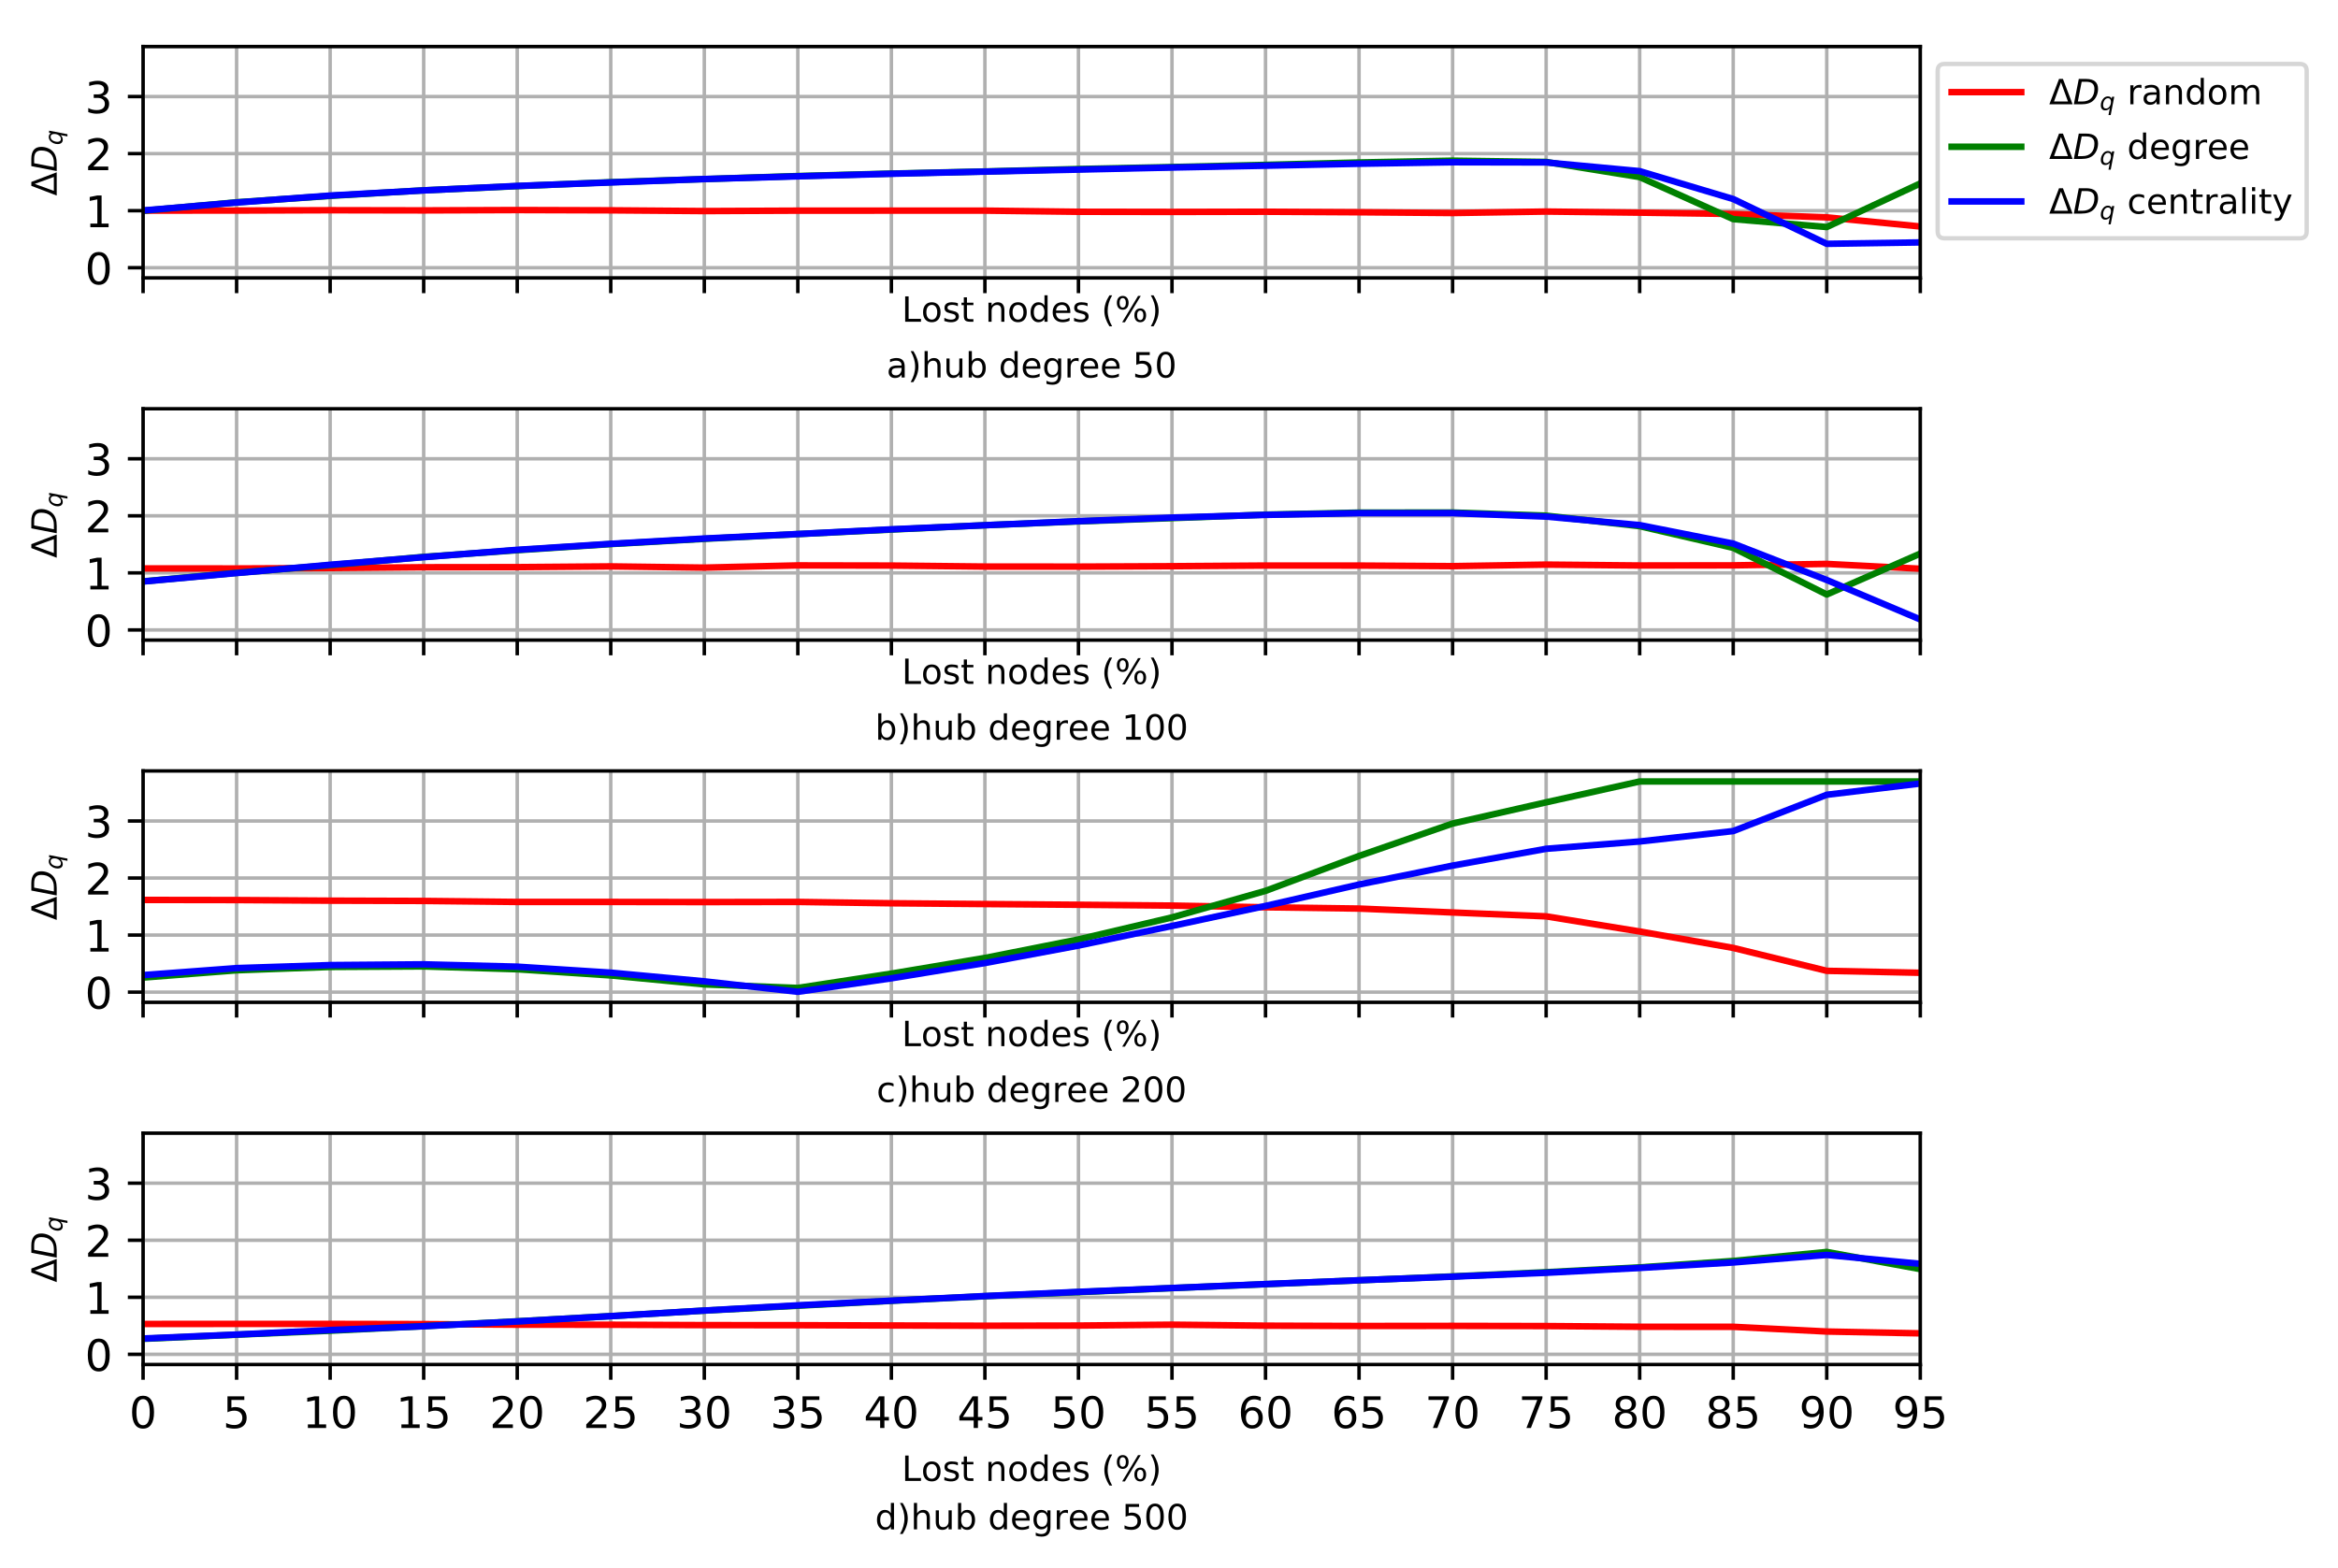 <?xml version="1.0" encoding="utf-8" standalone="no"?>
<!DOCTYPE svg PUBLIC "-//W3C//DTD SVG 1.1//EN"
  "http://www.w3.org/Graphics/SVG/1.1/DTD/svg11.dtd">
<!-- Created with matplotlib (https://matplotlib.org/) -->
<svg height="360.423pt" version="1.1" viewBox="0 0 537.322 360.423" width="537.322pt" xmlns="http://www.w3.org/2000/svg" xmlns:xlink="http://www.w3.org/1999/xlink">
 <defs>
  <style type="text/css">
*{stroke-linecap:butt;stroke-linejoin:round;}
  </style>
 </defs>
 <g id="figure_1">
  <g id="patch_1">
   <path d="M 0 360.423 
L 537.322 360.423 
L 537.322 0 
L 0 0 
z
" style="fill:#ffffff;"/>
  </g>
  <g id="axes_1">
   <g id="patch_2">
    <path d="M 32.883 63.88 
L 441.322 63.88 
L 441.322 10.7 
L 32.883 10.7 
z
" style="fill:#ffffff;"/>
   </g>
   <g id="matplotlib.axis_1">
    <g id="xtick_1">
     <g id="line2d_1">
      <path clip-path="url(#p8952ac4fc0)" d="M 32.883 63.88 
L 32.883 10.7 
" style="fill:none;stroke:#b0b0b0;stroke-linecap:square;stroke-width:0.8;"/>
     </g>
     <g id="line2d_2">
      <defs>
       <path d="M 0 0 
L 0 3.5 
" id="m66c06efd94" style="stroke:#000000;stroke-width:0.8;"/>
      </defs>
      <g>
       <use style="stroke:#000000;stroke-width:0.8;" x="32.883" xlink:href="#m66c06efd94" y="63.88"/>
      </g>
     </g>
    </g>
    <g id="xtick_2">
     <g id="line2d_3">
      <path clip-path="url(#p8952ac4fc0)" d="M 54.379 63.88 
L 54.379 10.7 
" style="fill:none;stroke:#b0b0b0;stroke-linecap:square;stroke-width:0.8;"/>
     </g>
     <g id="line2d_4">
      <g>
       <use style="stroke:#000000;stroke-width:0.8;" x="54.379" xlink:href="#m66c06efd94" y="63.88"/>
      </g>
     </g>
    </g>
    <g id="xtick_3">
     <g id="line2d_5">
      <path clip-path="url(#p8952ac4fc0)" d="M 75.876 63.88 
L 75.876 10.7 
" style="fill:none;stroke:#b0b0b0;stroke-linecap:square;stroke-width:0.8;"/>
     </g>
     <g id="line2d_6">
      <g>
       <use style="stroke:#000000;stroke-width:0.8;" x="75.876" xlink:href="#m66c06efd94" y="63.88"/>
      </g>
     </g>
    </g>
    <g id="xtick_4">
     <g id="line2d_7">
      <path clip-path="url(#p8952ac4fc0)" d="M 97.373 63.88 
L 97.373 10.7 
" style="fill:none;stroke:#b0b0b0;stroke-linecap:square;stroke-width:0.8;"/>
     </g>
     <g id="line2d_8">
      <g>
       <use style="stroke:#000000;stroke-width:0.8;" x="97.373" xlink:href="#m66c06efd94" y="63.88"/>
      </g>
     </g>
    </g>
    <g id="xtick_5">
     <g id="line2d_9">
      <path clip-path="url(#p8952ac4fc0)" d="M 118.87 63.88 
L 118.87 10.7 
" style="fill:none;stroke:#b0b0b0;stroke-linecap:square;stroke-width:0.8;"/>
     </g>
     <g id="line2d_10">
      <g>
       <use style="stroke:#000000;stroke-width:0.8;" x="118.87" xlink:href="#m66c06efd94" y="63.88"/>
      </g>
     </g>
    </g>
    <g id="xtick_6">
     <g id="line2d_11">
      <path clip-path="url(#p8952ac4fc0)" d="M 140.367 63.88 
L 140.367 10.7 
" style="fill:none;stroke:#b0b0b0;stroke-linecap:square;stroke-width:0.8;"/>
     </g>
     <g id="line2d_12">
      <g>
       <use style="stroke:#000000;stroke-width:0.8;" x="140.367" xlink:href="#m66c06efd94" y="63.88"/>
      </g>
     </g>
    </g>
    <g id="xtick_7">
     <g id="line2d_13">
      <path clip-path="url(#p8952ac4fc0)" d="M 161.864 63.88 
L 161.864 10.7 
" style="fill:none;stroke:#b0b0b0;stroke-linecap:square;stroke-width:0.8;"/>
     </g>
     <g id="line2d_14">
      <g>
       <use style="stroke:#000000;stroke-width:0.8;" x="161.864" xlink:href="#m66c06efd94" y="63.88"/>
      </g>
     </g>
    </g>
    <g id="xtick_8">
     <g id="line2d_15">
      <path clip-path="url(#p8952ac4fc0)" d="M 183.36 63.88 
L 183.36 10.7 
" style="fill:none;stroke:#b0b0b0;stroke-linecap:square;stroke-width:0.8;"/>
     </g>
     <g id="line2d_16">
      <g>
       <use style="stroke:#000000;stroke-width:0.8;" x="183.36" xlink:href="#m66c06efd94" y="63.88"/>
      </g>
     </g>
    </g>
    <g id="xtick_9">
     <g id="line2d_17">
      <path clip-path="url(#p8952ac4fc0)" d="M 204.857 63.88 
L 204.857 10.7 
" style="fill:none;stroke:#b0b0b0;stroke-linecap:square;stroke-width:0.8;"/>
     </g>
     <g id="line2d_18">
      <g>
       <use style="stroke:#000000;stroke-width:0.8;" x="204.857" xlink:href="#m66c06efd94" y="63.88"/>
      </g>
     </g>
    </g>
    <g id="xtick_10">
     <g id="line2d_19">
      <path clip-path="url(#p8952ac4fc0)" d="M 226.354 63.88 
L 226.354 10.7 
" style="fill:none;stroke:#b0b0b0;stroke-linecap:square;stroke-width:0.8;"/>
     </g>
     <g id="line2d_20">
      <g>
       <use style="stroke:#000000;stroke-width:0.8;" x="226.354" xlink:href="#m66c06efd94" y="63.88"/>
      </g>
     </g>
    </g>
    <g id="xtick_11">
     <g id="line2d_21">
      <path clip-path="url(#p8952ac4fc0)" d="M 247.851 63.88 
L 247.851 10.7 
" style="fill:none;stroke:#b0b0b0;stroke-linecap:square;stroke-width:0.8;"/>
     </g>
     <g id="line2d_22">
      <g>
       <use style="stroke:#000000;stroke-width:0.8;" x="247.851" xlink:href="#m66c06efd94" y="63.88"/>
      </g>
     </g>
    </g>
    <g id="xtick_12">
     <g id="line2d_23">
      <path clip-path="url(#p8952ac4fc0)" d="M 269.348 63.88 
L 269.348 10.7 
" style="fill:none;stroke:#b0b0b0;stroke-linecap:square;stroke-width:0.8;"/>
     </g>
     <g id="line2d_24">
      <g>
       <use style="stroke:#000000;stroke-width:0.8;" x="269.348" xlink:href="#m66c06efd94" y="63.88"/>
      </g>
     </g>
    </g>
    <g id="xtick_13">
     <g id="line2d_25">
      <path clip-path="url(#p8952ac4fc0)" d="M 290.845 63.88 
L 290.845 10.7 
" style="fill:none;stroke:#b0b0b0;stroke-linecap:square;stroke-width:0.8;"/>
     </g>
     <g id="line2d_26">
      <g>
       <use style="stroke:#000000;stroke-width:0.8;" x="290.845" xlink:href="#m66c06efd94" y="63.88"/>
      </g>
     </g>
    </g>
    <g id="xtick_14">
     <g id="line2d_27">
      <path clip-path="url(#p8952ac4fc0)" d="M 312.341 63.88 
L 312.341 10.7 
" style="fill:none;stroke:#b0b0b0;stroke-linecap:square;stroke-width:0.8;"/>
     </g>
     <g id="line2d_28">
      <g>
       <use style="stroke:#000000;stroke-width:0.8;" x="312.341" xlink:href="#m66c06efd94" y="63.88"/>
      </g>
     </g>
    </g>
    <g id="xtick_15">
     <g id="line2d_29">
      <path clip-path="url(#p8952ac4fc0)" d="M 333.838 63.88 
L 333.838 10.7 
" style="fill:none;stroke:#b0b0b0;stroke-linecap:square;stroke-width:0.8;"/>
     </g>
     <g id="line2d_30">
      <g>
       <use style="stroke:#000000;stroke-width:0.8;" x="333.838" xlink:href="#m66c06efd94" y="63.88"/>
      </g>
     </g>
    </g>
    <g id="xtick_16">
     <g id="line2d_31">
      <path clip-path="url(#p8952ac4fc0)" d="M 355.335 63.88 
L 355.335 10.7 
" style="fill:none;stroke:#b0b0b0;stroke-linecap:square;stroke-width:0.8;"/>
     </g>
     <g id="line2d_32">
      <g>
       <use style="stroke:#000000;stroke-width:0.8;" x="355.335" xlink:href="#m66c06efd94" y="63.88"/>
      </g>
     </g>
    </g>
    <g id="xtick_17">
     <g id="line2d_33">
      <path clip-path="url(#p8952ac4fc0)" d="M 376.832 63.88 
L 376.832 10.7 
" style="fill:none;stroke:#b0b0b0;stroke-linecap:square;stroke-width:0.8;"/>
     </g>
     <g id="line2d_34">
      <g>
       <use style="stroke:#000000;stroke-width:0.8;" x="376.832" xlink:href="#m66c06efd94" y="63.88"/>
      </g>
     </g>
    </g>
    <g id="xtick_18">
     <g id="line2d_35">
      <path clip-path="url(#p8952ac4fc0)" d="M 398.329 63.88 
L 398.329 10.7 
" style="fill:none;stroke:#b0b0b0;stroke-linecap:square;stroke-width:0.8;"/>
     </g>
     <g id="line2d_36">
      <g>
       <use style="stroke:#000000;stroke-width:0.8;" x="398.329" xlink:href="#m66c06efd94" y="63.88"/>
      </g>
     </g>
    </g>
    <g id="xtick_19">
     <g id="line2d_37">
      <path clip-path="url(#p8952ac4fc0)" d="M 419.826 63.88 
L 419.826 10.7 
" style="fill:none;stroke:#b0b0b0;stroke-linecap:square;stroke-width:0.8;"/>
     </g>
     <g id="line2d_38">
      <g>
       <use style="stroke:#000000;stroke-width:0.8;" x="419.826" xlink:href="#m66c06efd94" y="63.88"/>
      </g>
     </g>
    </g>
    <g id="xtick_20">
     <g id="line2d_39">
      <path clip-path="url(#p8952ac4fc0)" d="M 441.322 63.88 
L 441.322 10.7 
" style="fill:none;stroke:#b0b0b0;stroke-linecap:square;stroke-width:0.8;"/>
     </g>
     <g id="line2d_40">
      <g>
       <use style="stroke:#000000;stroke-width:0.8;" x="441.322" xlink:href="#m66c06efd94" y="63.88"/>
      </g>
     </g>
    </g>
    <g id="text_1">
     <!-- Lost nodes (%) -->
     <defs>
      <path d="M 9.812 72.906 
L 19.672 72.906 
L 19.672 8.297 
L 55.172 8.297 
L 55.172 0 
L 9.812 0 
z
" id="DejaVuSans-76"/>
      <path d="M 30.609 48.391 
Q 23.391 48.391 19.188 42.75 
Q 14.984 37.109 14.984 27.297 
Q 14.984 17.484 19.156 11.844 
Q 23.344 6.203 30.609 6.203 
Q 37.797 6.203 41.984 11.859 
Q 46.188 17.531 46.188 27.297 
Q 46.188 37.016 41.984 42.703 
Q 37.797 48.391 30.609 48.391 
z
M 30.609 56 
Q 42.328 56 49.016 48.375 
Q 55.719 40.766 55.719 27.297 
Q 55.719 13.875 49.016 6.219 
Q 42.328 -1.422 30.609 -1.422 
Q 18.844 -1.422 12.172 6.219 
Q 5.516 13.875 5.516 27.297 
Q 5.516 40.766 12.172 48.375 
Q 18.844 56 30.609 56 
z
" id="DejaVuSans-111"/>
      <path d="M 44.281 53.078 
L 44.281 44.578 
Q 40.484 46.531 36.375 47.5 
Q 32.281 48.484 27.875 48.484 
Q 21.188 48.484 17.844 46.438 
Q 14.5 44.391 14.5 40.281 
Q 14.5 37.156 16.891 35.375 
Q 19.281 33.594 26.516 31.984 
L 29.594 31.297 
Q 39.156 29.25 43.188 25.516 
Q 47.219 21.781 47.219 15.094 
Q 47.219 7.469 41.188 3.016 
Q 35.156 -1.422 24.609 -1.422 
Q 20.219 -1.422 15.453 -0.562 
Q 10.688 0.297 5.422 2 
L 5.422 11.281 
Q 10.406 8.688 15.234 7.391 
Q 20.062 6.109 24.812 6.109 
Q 31.156 6.109 34.562 8.281 
Q 37.984 10.453 37.984 14.406 
Q 37.984 18.062 35.516 20.016 
Q 33.062 21.969 24.703 23.781 
L 21.578 24.516 
Q 13.234 26.266 9.516 29.906 
Q 5.812 33.547 5.812 39.891 
Q 5.812 47.609 11.281 51.797 
Q 16.75 56 26.812 56 
Q 31.781 56 36.172 55.266 
Q 40.578 54.547 44.281 53.078 
z
" id="DejaVuSans-115"/>
      <path d="M 18.312 70.219 
L 18.312 54.688 
L 36.812 54.688 
L 36.812 47.703 
L 18.312 47.703 
L 18.312 18.016 
Q 18.312 11.328 20.141 9.422 
Q 21.969 7.516 27.594 7.516 
L 36.812 7.516 
L 36.812 0 
L 27.594 0 
Q 17.188 0 13.234 3.875 
Q 9.281 7.766 9.281 18.016 
L 9.281 47.703 
L 2.688 47.703 
L 2.688 54.688 
L 9.281 54.688 
L 9.281 70.219 
z
" id="DejaVuSans-116"/>
      <path id="DejaVuSans-32"/>
      <path d="M 54.891 33.016 
L 54.891 0 
L 45.906 0 
L 45.906 32.719 
Q 45.906 40.484 42.875 44.328 
Q 39.844 48.188 33.797 48.188 
Q 26.516 48.188 22.312 43.547 
Q 18.109 38.922 18.109 30.906 
L 18.109 0 
L 9.078 0 
L 9.078 54.688 
L 18.109 54.688 
L 18.109 46.188 
Q 21.344 51.125 25.703 53.562 
Q 30.078 56 35.797 56 
Q 45.219 56 50.047 50.172 
Q 54.891 44.344 54.891 33.016 
z
" id="DejaVuSans-110"/>
      <path d="M 45.406 46.391 
L 45.406 75.984 
L 54.391 75.984 
L 54.391 0 
L 45.406 0 
L 45.406 8.203 
Q 42.578 3.328 38.25 0.953 
Q 33.938 -1.422 27.875 -1.422 
Q 17.969 -1.422 11.734 6.484 
Q 5.516 14.406 5.516 27.297 
Q 5.516 40.188 11.734 48.094 
Q 17.969 56 27.875 56 
Q 33.938 56 38.25 53.625 
Q 42.578 51.266 45.406 46.391 
z
M 14.797 27.297 
Q 14.797 17.391 18.875 11.75 
Q 22.953 6.109 30.078 6.109 
Q 37.203 6.109 41.297 11.75 
Q 45.406 17.391 45.406 27.297 
Q 45.406 37.203 41.297 42.844 
Q 37.203 48.484 30.078 48.484 
Q 22.953 48.484 18.875 42.844 
Q 14.797 37.203 14.797 27.297 
z
" id="DejaVuSans-100"/>
      <path d="M 56.203 29.594 
L 56.203 25.203 
L 14.891 25.203 
Q 15.484 15.922 20.484 11.062 
Q 25.484 6.203 34.422 6.203 
Q 39.594 6.203 44.453 7.469 
Q 49.312 8.734 54.109 11.281 
L 54.109 2.781 
Q 49.266 0.734 44.188 -0.344 
Q 39.109 -1.422 33.891 -1.422 
Q 20.797 -1.422 13.156 6.188 
Q 5.516 13.812 5.516 26.812 
Q 5.516 40.234 12.766 48.109 
Q 20.016 56 32.328 56 
Q 43.359 56 49.781 48.891 
Q 56.203 41.797 56.203 29.594 
z
M 47.219 32.234 
Q 47.125 39.594 43.094 43.984 
Q 39.062 48.391 32.422 48.391 
Q 24.906 48.391 20.391 44.141 
Q 15.875 39.891 15.188 32.172 
z
" id="DejaVuSans-101"/>
      <path d="M 31 75.875 
Q 24.469 64.656 21.281 53.656 
Q 18.109 42.672 18.109 31.391 
Q 18.109 20.125 21.312 9.062 
Q 24.516 -2 31 -13.188 
L 23.188 -13.188 
Q 15.875 -1.703 12.234 9.375 
Q 8.594 20.453 8.594 31.391 
Q 8.594 42.281 12.203 53.312 
Q 15.828 64.359 23.188 75.875 
z
" id="DejaVuSans-40"/>
      <path d="M 72.703 32.078 
Q 68.453 32.078 66.031 28.469 
Q 63.625 24.859 63.625 18.406 
Q 63.625 12.062 66.031 8.422 
Q 68.453 4.781 72.703 4.781 
Q 76.859 4.781 79.266 8.422 
Q 81.688 12.062 81.688 18.406 
Q 81.688 24.812 79.266 28.438 
Q 76.859 32.078 72.703 32.078 
z
M 72.703 38.281 
Q 80.422 38.281 84.953 32.906 
Q 89.5 27.547 89.5 18.406 
Q 89.5 9.281 84.938 3.922 
Q 80.375 -1.422 72.703 -1.422 
Q 64.891 -1.422 60.344 3.922 
Q 55.812 9.281 55.812 18.406 
Q 55.812 27.594 60.375 32.938 
Q 64.938 38.281 72.703 38.281 
z
M 22.312 68.016 
Q 18.109 68.016 15.688 64.375 
Q 13.281 60.75 13.281 54.391 
Q 13.281 47.953 15.672 44.328 
Q 18.062 40.719 22.312 40.719 
Q 26.562 40.719 28.969 44.328 
Q 31.391 47.953 31.391 54.391 
Q 31.391 60.688 28.953 64.344 
Q 26.516 68.016 22.312 68.016 
z
M 66.406 74.219 
L 74.219 74.219 
L 28.609 -1.422 
L 20.797 -1.422 
z
M 22.312 74.219 
Q 30.031 74.219 34.609 68.875 
Q 39.203 63.531 39.203 54.391 
Q 39.203 45.172 34.641 39.844 
Q 30.078 34.516 22.312 34.516 
Q 14.547 34.516 10.031 39.859 
Q 5.516 45.219 5.516 54.391 
Q 5.516 63.484 10.047 68.844 
Q 14.594 74.219 22.312 74.219 
z
" id="DejaVuSans-37"/>
      <path d="M 8.016 75.875 
L 15.828 75.875 
Q 23.141 64.359 26.781 53.312 
Q 30.422 42.281 30.422 31.391 
Q 30.422 20.453 26.781 9.375 
Q 23.141 -1.703 15.828 -13.188 
L 8.016 -13.188 
Q 14.5 -2 17.703 9.062 
Q 20.906 20.125 20.906 31.391 
Q 20.906 42.672 17.703 53.656 
Q 14.5 64.656 8.016 75.875 
z
" id="DejaVuSans-41"/>
     </defs>
     <g transform="translate(207.244 73.959)scale(0.08 -0.08)">
      <use xlink:href="#DejaVuSans-76"/>
      <use x="55.697" xlink:href="#DejaVuSans-111"/>
      <use x="116.879" xlink:href="#DejaVuSans-115"/>
      <use x="168.979" xlink:href="#DejaVuSans-116"/>
      <use x="208.188" xlink:href="#DejaVuSans-32"/>
      <use x="239.975" xlink:href="#DejaVuSans-110"/>
      <use x="303.354" xlink:href="#DejaVuSans-111"/>
      <use x="364.535" xlink:href="#DejaVuSans-100"/>
      <use x="428.012" xlink:href="#DejaVuSans-101"/>
      <use x="489.535" xlink:href="#DejaVuSans-115"/>
      <use x="541.635" xlink:href="#DejaVuSans-32"/>
      <use x="573.422" xlink:href="#DejaVuSans-40"/>
      <use x="612.436" xlink:href="#DejaVuSans-37"/>
      <use x="707.455" xlink:href="#DejaVuSans-41"/>
     </g>
    </g>
   </g>
   <g id="matplotlib.axis_2">
    <g id="ytick_1">
     <g id="line2d_41">
      <path clip-path="url(#p8952ac4fc0)" d="M 32.883 61.541 
L 441.322 61.541 
" style="fill:none;stroke:#b0b0b0;stroke-linecap:square;stroke-width:0.8;"/>
     </g>
     <g id="line2d_42">
      <defs>
       <path d="M 0 0 
L -3.5 0 
" id="m6be9bccbbe" style="stroke:#000000;stroke-width:0.8;"/>
      </defs>
      <g>
       <use style="stroke:#000000;stroke-width:0.8;" x="32.883" xlink:href="#m6be9bccbbe" y="61.541"/>
      </g>
     </g>
     <g id="text_2">
      <!-- 0 -->
      <defs>
       <path d="M 31.781 66.406 
Q 24.172 66.406 20.328 58.906 
Q 16.5 51.422 16.5 36.375 
Q 16.5 21.391 20.328 13.891 
Q 24.172 6.391 31.781 6.391 
Q 39.453 6.391 43.281 13.891 
Q 47.125 21.391 47.125 36.375 
Q 47.125 51.422 43.281 58.906 
Q 39.453 66.406 31.781 66.406 
z
M 31.781 74.219 
Q 44.047 74.219 50.516 64.516 
Q 56.984 54.828 56.984 36.375 
Q 56.984 17.969 50.516 8.266 
Q 44.047 -1.422 31.781 -1.422 
Q 19.531 -1.422 13.062 8.266 
Q 6.594 17.969 6.594 36.375 
Q 6.594 54.828 13.062 64.516 
Q 19.531 74.219 31.781 74.219 
z
" id="DejaVuSans-48"/>
      </defs>
      <g transform="translate(19.52 65.34)scale(0.1 -0.1)">
       <use xlink:href="#DejaVuSans-48"/>
      </g>
     </g>
    </g>
    <g id="ytick_2">
     <g id="line2d_43">
      <path clip-path="url(#p8952ac4fc0)" d="M 32.883 48.426 
L 441.322 48.426 
" style="fill:none;stroke:#b0b0b0;stroke-linecap:square;stroke-width:0.8;"/>
     </g>
     <g id="line2d_44">
      <g>
       <use style="stroke:#000000;stroke-width:0.8;" x="32.883" xlink:href="#m6be9bccbbe" y="48.426"/>
      </g>
     </g>
     <g id="text_3">
      <!-- 1 -->
      <defs>
       <path d="M 12.406 8.297 
L 28.516 8.297 
L 28.516 63.922 
L 10.984 60.406 
L 10.984 69.391 
L 28.422 72.906 
L 38.281 72.906 
L 38.281 8.297 
L 54.391 8.297 
L 54.391 0 
L 12.406 0 
z
" id="DejaVuSans-49"/>
      </defs>
      <g transform="translate(19.52 52.225)scale(0.1 -0.1)">
       <use xlink:href="#DejaVuSans-49"/>
      </g>
     </g>
    </g>
    <g id="ytick_3">
     <g id="line2d_45">
      <path clip-path="url(#p8952ac4fc0)" d="M 32.883 35.311 
L 441.322 35.311 
" style="fill:none;stroke:#b0b0b0;stroke-linecap:square;stroke-width:0.8;"/>
     </g>
     <g id="line2d_46">
      <g>
       <use style="stroke:#000000;stroke-width:0.8;" x="32.883" xlink:href="#m6be9bccbbe" y="35.311"/>
      </g>
     </g>
     <g id="text_4">
      <!-- 2 -->
      <defs>
       <path d="M 19.188 8.297 
L 53.609 8.297 
L 53.609 0 
L 7.328 0 
L 7.328 8.297 
Q 12.938 14.109 22.625 23.891 
Q 32.328 33.688 34.812 36.531 
Q 39.547 41.844 41.422 45.531 
Q 43.312 49.219 43.312 52.781 
Q 43.312 58.594 39.234 62.25 
Q 35.156 65.922 28.609 65.922 
Q 23.969 65.922 18.812 64.312 
Q 13.672 62.703 7.812 59.422 
L 7.812 69.391 
Q 13.766 71.781 18.938 73 
Q 24.125 74.219 28.422 74.219 
Q 39.75 74.219 46.484 68.547 
Q 53.219 62.891 53.219 53.422 
Q 53.219 48.922 51.531 44.891 
Q 49.859 40.875 45.406 35.406 
Q 44.188 33.984 37.641 27.219 
Q 31.109 20.453 19.188 8.297 
z
" id="DejaVuSans-50"/>
      </defs>
      <g transform="translate(19.52 39.111)scale(0.1 -0.1)">
       <use xlink:href="#DejaVuSans-50"/>
      </g>
     </g>
    </g>
    <g id="ytick_4">
     <g id="line2d_47">
      <path clip-path="url(#p8952ac4fc0)" d="M 32.883 22.197 
L 441.322 22.197 
" style="fill:none;stroke:#b0b0b0;stroke-linecap:square;stroke-width:0.8;"/>
     </g>
     <g id="line2d_48">
      <g>
       <use style="stroke:#000000;stroke-width:0.8;" x="32.883" xlink:href="#m6be9bccbbe" y="22.197"/>
      </g>
     </g>
     <g id="text_5">
      <!-- 3 -->
      <defs>
       <path d="M 40.578 39.312 
Q 47.656 37.797 51.625 33 
Q 55.609 28.219 55.609 21.188 
Q 55.609 10.406 48.188 4.484 
Q 40.766 -1.422 27.094 -1.422 
Q 22.516 -1.422 17.656 -0.516 
Q 12.797 0.391 7.625 2.203 
L 7.625 11.719 
Q 11.719 9.328 16.594 8.109 
Q 21.484 6.891 26.812 6.891 
Q 36.078 6.891 40.938 10.547 
Q 45.797 14.203 45.797 21.188 
Q 45.797 27.641 41.281 31.266 
Q 36.766 34.906 28.719 34.906 
L 20.219 34.906 
L 20.219 43.016 
L 29.109 43.016 
Q 36.375 43.016 40.234 45.922 
Q 44.094 48.828 44.094 54.297 
Q 44.094 59.906 40.109 62.906 
Q 36.141 65.922 28.719 65.922 
Q 24.656 65.922 20.016 65.031 
Q 15.375 64.156 9.812 62.312 
L 9.812 71.094 
Q 15.438 72.656 20.344 73.438 
Q 25.25 74.219 29.594 74.219 
Q 40.828 74.219 47.359 69.109 
Q 53.906 64.016 53.906 55.328 
Q 53.906 49.266 50.438 45.094 
Q 46.969 40.922 40.578 39.312 
z
" id="DejaVuSans-51"/>
      </defs>
      <g transform="translate(19.52 25.996)scale(0.1 -0.1)">
       <use xlink:href="#DejaVuSans-51"/>
      </g>
     </g>
    </g>
    <g id="text_6">
     <!-- $\Delta D_q$ -->
     <defs>
      <path d="M 34.188 63.188 
L 14.156 8.203 
L 54.25 8.203 
z
M 0.781 0 
L 28.609 72.906 
L 39.797 72.906 
L 67.578 0 
z
" id="DejaVuSans-916"/>
      <path d="M 16.891 72.906 
L 38.094 72.906 
Q 54.984 72.906 63.594 65.75 
Q 72.219 58.594 72.219 44.484 
Q 72.219 35.156 68.938 26.531 
Q 65.672 17.922 59.906 12.016 
Q 54.109 5.953 45.172 2.969 
Q 36.234 0 24.031 0 
L 2.688 0 
z
M 25.203 64.797 
L 14.203 8.109 
L 27.094 8.109 
Q 43.656 8.109 52.734 17.625 
Q 61.812 27.156 61.812 44.484 
Q 61.812 54.984 55.953 59.891 
Q 50.094 64.797 37.594 64.797 
z
" id="DejaVuSans-Oblique-68"/>
      <path d="M 41.703 8.203 
Q 38.094 3.469 33.172 1.016 
Q 28.266 -1.422 22.312 -1.422 
Q 14.016 -1.422 9.297 4.172 
Q 4.594 9.766 4.594 19.578 
Q 4.594 27.484 7.5 34.859 
Q 10.406 42.234 15.828 48.094 
Q 19.344 51.906 23.906 53.953 
Q 28.469 56 33.5 56 
Q 39.547 56 43.453 53.609 
Q 47.359 51.219 49.125 46.391 
L 50.688 54.594 
L 59.719 54.594 
L 45.125 -20.609 
L 36.078 -20.609 
z
M 13.922 20.906 
Q 13.922 13.672 16.938 9.891 
Q 19.969 6.109 25.688 6.109 
Q 34.188 6.109 40.188 14.234 
Q 46.188 22.359 46.188 33.984 
Q 46.188 41.016 43.078 44.75 
Q 39.984 48.484 34.188 48.484 
Q 29.938 48.484 26.312 46.5 
Q 22.703 44.531 20.016 40.719 
Q 17.188 36.719 15.547 31.344 
Q 13.922 25.984 13.922 20.906 
z
" id="DejaVuSans-Oblique-113"/>
     </defs>
     <g transform="translate(13.04 45.01)rotate(-90)scale(0.08 -0.08)">
      <use transform="translate(0 0.094)" xlink:href="#DejaVuSans-916"/>
      <use transform="translate(68.408 0.094)" xlink:href="#DejaVuSans-Oblique-68"/>
      <use transform="translate(145.41 -16.312)scale(0.7)" xlink:href="#DejaVuSans-Oblique-113"/>
     </g>
    </g>
   </g>
   <g id="line2d_49">
    <path clip-path="url(#p8952ac4fc0)" d="M 32.883 48.409 
L 54.379 48.4 
L 75.876 48.325 
L 97.373 48.364 
L 118.87 48.285 
L 140.367 48.349 
L 161.864 48.516 
L 183.36 48.424 
L 204.857 48.418 
L 226.354 48.417 
L 247.851 48.683 
L 269.348 48.717 
L 290.845 48.673 
L 312.341 48.79 
L 333.838 48.967 
L 355.335 48.629 
L 376.832 48.881 
L 398.329 49.185 
L 419.826 49.963 
L 441.322 52.063 
" style="fill:none;stroke:#ff0000;stroke-linecap:square;stroke-width:1.5;"/>
   </g>
   <g id="line2d_50">
    <path clip-path="url(#p8952ac4fc0)" d="M 32.883 48.449 
L 54.379 46.496 
L 75.876 45.027 
L 97.373 43.755 
L 118.87 42.788 
L 140.367 41.875 
L 161.864 41.162 
L 183.36 40.469 
L 204.857 39.899 
L 226.354 39.416 
L 247.851 38.851 
L 269.348 38.395 
L 290.845 37.899 
L 312.341 37.35 
L 333.838 36.933 
L 355.335 37.228 
L 376.832 40.702 
L 398.329 50.369 
L 419.826 52.187 
L 441.322 42.17 
" style="fill:none;stroke:#008000;stroke-linecap:square;stroke-width:1.5;"/>
   </g>
   <g id="line2d_51">
    <path clip-path="url(#p8952ac4fc0)" d="M 32.883 48.383 
L 54.379 46.555 
L 75.876 44.95 
L 97.373 43.767 
L 118.87 42.743 
L 140.367 41.939 
L 161.864 41.163 
L 183.36 40.532 
L 204.857 39.946 
L 226.354 39.451 
L 247.851 38.985 
L 269.348 38.51 
L 290.845 38.092 
L 312.341 37.644 
L 333.838 37.297 
L 355.335 37.34 
L 376.832 39.342 
L 398.329 45.753 
L 419.826 56.047 
L 441.322 55.723 
" style="fill:none;stroke:#0000ff;stroke-linecap:square;stroke-width:1.5;"/>
   </g>
   <g id="patch_3">
    <path d="M 32.883 63.88 
L 32.883 10.7 
" style="fill:none;stroke:#000000;stroke-linecap:square;stroke-linejoin:miter;stroke-width:0.8;"/>
   </g>
   <g id="patch_4">
    <path d="M 441.322 63.88 
L 441.322 10.7 
" style="fill:none;stroke:#000000;stroke-linecap:square;stroke-linejoin:miter;stroke-width:0.8;"/>
   </g>
   <g id="patch_5">
    <path d="M 32.883 63.88 
L 441.322 63.88 
" style="fill:none;stroke:#000000;stroke-linecap:square;stroke-linejoin:miter;stroke-width:0.8;"/>
   </g>
   <g id="patch_6">
    <path d="M 32.883 10.7 
L 441.322 10.7 
" style="fill:none;stroke:#000000;stroke-linecap:square;stroke-linejoin:miter;stroke-width:0.8;"/>
   </g>
   <g id="text_7">
    <!-- a)hub degree 50 -->
    <defs>
     <path d="M 34.281 27.484 
Q 23.391 27.484 19.188 25 
Q 14.984 22.516 14.984 16.5 
Q 14.984 11.719 18.141 8.906 
Q 21.297 6.109 26.703 6.109 
Q 34.188 6.109 38.703 11.406 
Q 43.219 16.703 43.219 25.484 
L 43.219 27.484 
z
M 52.203 31.203 
L 52.203 0 
L 43.219 0 
L 43.219 8.297 
Q 40.141 3.328 35.547 0.953 
Q 30.953 -1.422 24.312 -1.422 
Q 15.922 -1.422 10.953 3.297 
Q 6 8.016 6 15.922 
Q 6 25.141 12.172 29.828 
Q 18.359 34.516 30.609 34.516 
L 43.219 34.516 
L 43.219 35.406 
Q 43.219 41.609 39.141 45 
Q 35.062 48.391 27.688 48.391 
Q 23 48.391 18.547 47.266 
Q 14.109 46.141 10.016 43.891 
L 10.016 52.203 
Q 14.938 54.109 19.578 55.047 
Q 24.219 56 28.609 56 
Q 40.484 56 46.344 49.844 
Q 52.203 43.703 52.203 31.203 
z
" id="DejaVuSans-97"/>
     <path d="M 54.891 33.016 
L 54.891 0 
L 45.906 0 
L 45.906 32.719 
Q 45.906 40.484 42.875 44.328 
Q 39.844 48.188 33.797 48.188 
Q 26.516 48.188 22.312 43.547 
Q 18.109 38.922 18.109 30.906 
L 18.109 0 
L 9.078 0 
L 9.078 75.984 
L 18.109 75.984 
L 18.109 46.188 
Q 21.344 51.125 25.703 53.562 
Q 30.078 56 35.797 56 
Q 45.219 56 50.047 50.172 
Q 54.891 44.344 54.891 33.016 
z
" id="DejaVuSans-104"/>
     <path d="M 8.5 21.578 
L 8.5 54.688 
L 17.484 54.688 
L 17.484 21.922 
Q 17.484 14.156 20.5 10.266 
Q 23.531 6.391 29.594 6.391 
Q 36.859 6.391 41.078 11.031 
Q 45.312 15.672 45.312 23.688 
L 45.312 54.688 
L 54.297 54.688 
L 54.297 0 
L 45.312 0 
L 45.312 8.406 
Q 42.047 3.422 37.719 1 
Q 33.406 -1.422 27.688 -1.422 
Q 18.266 -1.422 13.375 4.438 
Q 8.5 10.297 8.5 21.578 
z
M 31.109 56 
z
" id="DejaVuSans-117"/>
     <path d="M 48.688 27.297 
Q 48.688 37.203 44.609 42.844 
Q 40.531 48.484 33.406 48.484 
Q 26.266 48.484 22.188 42.844 
Q 18.109 37.203 18.109 27.297 
Q 18.109 17.391 22.188 11.75 
Q 26.266 6.109 33.406 6.109 
Q 40.531 6.109 44.609 11.75 
Q 48.688 17.391 48.688 27.297 
z
M 18.109 46.391 
Q 20.953 51.266 25.266 53.625 
Q 29.594 56 35.594 56 
Q 45.562 56 51.781 48.094 
Q 58.016 40.188 58.016 27.297 
Q 58.016 14.406 51.781 6.484 
Q 45.562 -1.422 35.594 -1.422 
Q 29.594 -1.422 25.266 0.953 
Q 20.953 3.328 18.109 8.203 
L 18.109 0 
L 9.078 0 
L 9.078 75.984 
L 18.109 75.984 
z
" id="DejaVuSans-98"/>
     <path d="M 45.406 27.984 
Q 45.406 37.75 41.375 43.109 
Q 37.359 48.484 30.078 48.484 
Q 22.859 48.484 18.828 43.109 
Q 14.797 37.75 14.797 27.984 
Q 14.797 18.266 18.828 12.891 
Q 22.859 7.516 30.078 7.516 
Q 37.359 7.516 41.375 12.891 
Q 45.406 18.266 45.406 27.984 
z
M 54.391 6.781 
Q 54.391 -7.172 48.188 -13.984 
Q 42 -20.797 29.203 -20.797 
Q 24.469 -20.797 20.266 -20.094 
Q 16.062 -19.391 12.109 -17.922 
L 12.109 -9.188 
Q 16.062 -11.328 19.922 -12.344 
Q 23.781 -13.375 27.781 -13.375 
Q 36.625 -13.375 41.016 -8.766 
Q 45.406 -4.156 45.406 5.172 
L 45.406 9.625 
Q 42.625 4.781 38.281 2.391 
Q 33.938 0 27.875 0 
Q 17.828 0 11.672 7.656 
Q 5.516 15.328 5.516 27.984 
Q 5.516 40.672 11.672 48.328 
Q 17.828 56 27.875 56 
Q 33.938 56 38.281 53.609 
Q 42.625 51.219 45.406 46.391 
L 45.406 54.688 
L 54.391 54.688 
z
" id="DejaVuSans-103"/>
     <path d="M 41.109 46.297 
Q 39.594 47.172 37.812 47.578 
Q 36.031 48 33.891 48 
Q 26.266 48 22.188 43.047 
Q 18.109 38.094 18.109 28.812 
L 18.109 0 
L 9.078 0 
L 9.078 54.688 
L 18.109 54.688 
L 18.109 46.188 
Q 20.953 51.172 25.484 53.578 
Q 30.031 56 36.531 56 
Q 37.453 56 38.578 55.875 
Q 39.703 55.766 41.062 55.516 
z
" id="DejaVuSans-114"/>
     <path d="M 10.797 72.906 
L 49.516 72.906 
L 49.516 64.594 
L 19.828 64.594 
L 19.828 46.734 
Q 21.969 47.469 24.109 47.828 
Q 26.266 48.188 28.422 48.188 
Q 40.625 48.188 47.75 41.5 
Q 54.891 34.812 54.891 23.391 
Q 54.891 11.625 47.562 5.094 
Q 40.234 -1.422 26.906 -1.422 
Q 22.312 -1.422 17.547 -0.641 
Q 12.797 0.141 7.719 1.703 
L 7.719 11.625 
Q 12.109 9.234 16.797 8.062 
Q 21.484 6.891 26.703 6.891 
Q 35.156 6.891 40.078 11.328 
Q 45.016 15.766 45.016 23.391 
Q 45.016 31 40.078 35.438 
Q 35.156 39.891 26.703 39.891 
Q 22.75 39.891 18.812 39.016 
Q 14.891 38.141 10.797 36.281 
z
" id="DejaVuSans-53"/>
    </defs>
    <g transform="translate(203.743 86.779)scale(0.08 -0.08)">
     <use xlink:href="#DejaVuSans-97"/>
     <use x="61.279" xlink:href="#DejaVuSans-41"/>
     <use x="100.293" xlink:href="#DejaVuSans-104"/>
     <use x="163.672" xlink:href="#DejaVuSans-117"/>
     <use x="227.051" xlink:href="#DejaVuSans-98"/>
     <use x="290.527" xlink:href="#DejaVuSans-32"/>
     <use x="322.314" xlink:href="#DejaVuSans-100"/>
     <use x="385.791" xlink:href="#DejaVuSans-101"/>
     <use x="447.314" xlink:href="#DejaVuSans-103"/>
     <use x="510.791" xlink:href="#DejaVuSans-114"/>
     <use x="551.873" xlink:href="#DejaVuSans-101"/>
     <use x="613.396" xlink:href="#DejaVuSans-101"/>
     <use x="674.92" xlink:href="#DejaVuSans-32"/>
     <use x="706.707" xlink:href="#DejaVuSans-53"/>
     <use x="770.33" xlink:href="#DejaVuSans-48"/>
    </g>
   </g>
   <g id="legend_1">
    <g id="patch_7">
     <path d="M 446.923 54.78 
L 528.523 54.78 
Q 530.122 54.78 530.122 53.18 
L 530.122 16.3 
Q 530.122 14.7 528.523 14.7 
L 446.923 14.7 
Q 445.322 14.7 445.322 16.3 
L 445.322 53.18 
Q 445.322 54.78 446.923 54.78 
z
" style="fill:#ffffff;opacity:0.8;stroke:#cccccc;stroke-linejoin:miter;"/>
    </g>
    <g id="line2d_52">
     <path d="M 448.522 21.18 
L 464.522 21.18 
" style="fill:none;stroke:#ff0000;stroke-linecap:square;stroke-width:1.5;"/>
    </g>
    <g id="line2d_53"/>
    <g id="text_8">
     <!-- $\Delta D_q$ random -->
     <defs>
      <path d="M 52 44.188 
Q 55.375 50.25 60.062 53.125 
Q 64.75 56 71.094 56 
Q 79.641 56 84.281 50.016 
Q 88.922 44.047 88.922 33.016 
L 88.922 0 
L 79.891 0 
L 79.891 32.719 
Q 79.891 40.578 77.094 44.375 
Q 74.312 48.188 68.609 48.188 
Q 61.625 48.188 57.562 43.547 
Q 53.516 38.922 53.516 30.906 
L 53.516 0 
L 44.484 0 
L 44.484 32.719 
Q 44.484 40.625 41.703 44.406 
Q 38.922 48.188 33.109 48.188 
Q 26.219 48.188 22.156 43.531 
Q 18.109 38.875 18.109 30.906 
L 18.109 0 
L 9.078 0 
L 9.078 54.688 
L 18.109 54.688 
L 18.109 46.188 
Q 21.188 51.219 25.484 53.609 
Q 29.781 56 35.688 56 
Q 41.656 56 45.828 52.969 
Q 50 49.953 52 44.188 
z
" id="DejaVuSans-109"/>
     </defs>
     <g transform="translate(470.923 23.98)scale(0.08 -0.08)">
      <use transform="translate(0 0.016)" xlink:href="#DejaVuSans-916"/>
      <use transform="translate(68.408 0.016)" xlink:href="#DejaVuSans-Oblique-68"/>
      <use transform="translate(145.41 -16.391)scale(0.7)" xlink:href="#DejaVuSans-Oblique-113"/>
      <use transform="translate(192.578 0.016)" xlink:href="#DejaVuSans-32"/>
      <use transform="translate(224.365 0.016)" xlink:href="#DejaVuSans-114"/>
      <use transform="translate(265.479 0.016)" xlink:href="#DejaVuSans-97"/>
      <use transform="translate(326.758 0.016)" xlink:href="#DejaVuSans-110"/>
      <use transform="translate(390.137 0.016)" xlink:href="#DejaVuSans-100"/>
      <use transform="translate(453.613 0.016)" xlink:href="#DejaVuSans-111"/>
      <use transform="translate(514.795 0.016)" xlink:href="#DejaVuSans-109"/>
     </g>
    </g>
    <g id="line2d_54">
     <path d="M 448.522 33.74 
L 464.522 33.74 
" style="fill:none;stroke:#008000;stroke-linecap:square;stroke-width:1.5;"/>
    </g>
    <g id="line2d_55"/>
    <g id="text_9">
     <!-- $\Delta D_q$ degree -->
     <g transform="translate(470.923 36.54)scale(0.08 -0.08)">
      <use transform="translate(0 0.016)" xlink:href="#DejaVuSans-916"/>
      <use transform="translate(68.408 0.016)" xlink:href="#DejaVuSans-Oblique-68"/>
      <use transform="translate(145.41 -16.391)scale(0.7)" xlink:href="#DejaVuSans-Oblique-113"/>
      <use transform="translate(192.578 0.016)" xlink:href="#DejaVuSans-32"/>
      <use transform="translate(224.365 0.016)" xlink:href="#DejaVuSans-100"/>
      <use transform="translate(287.842 0.016)" xlink:href="#DejaVuSans-101"/>
      <use transform="translate(349.365 0.016)" xlink:href="#DejaVuSans-103"/>
      <use transform="translate(412.842 0.016)" xlink:href="#DejaVuSans-114"/>
      <use transform="translate(453.955 0.016)" xlink:href="#DejaVuSans-101"/>
      <use transform="translate(515.479 0.016)" xlink:href="#DejaVuSans-101"/>
     </g>
    </g>
    <g id="line2d_56">
     <path d="M 448.522 46.3 
L 464.522 46.3 
" style="fill:none;stroke:#0000ff;stroke-linecap:square;stroke-width:1.5;"/>
    </g>
    <g id="line2d_57"/>
    <g id="text_10">
     <!-- $\Delta D_q$ centrality -->
     <defs>
      <path d="M 48.781 52.594 
L 48.781 44.188 
Q 44.969 46.297 41.141 47.344 
Q 37.312 48.391 33.406 48.391 
Q 24.656 48.391 19.812 42.844 
Q 14.984 37.312 14.984 27.297 
Q 14.984 17.281 19.812 11.734 
Q 24.656 6.203 33.406 6.203 
Q 37.312 6.203 41.141 7.25 
Q 44.969 8.297 48.781 10.406 
L 48.781 2.094 
Q 45.016 0.344 40.984 -0.531 
Q 36.969 -1.422 32.422 -1.422 
Q 20.062 -1.422 12.781 6.344 
Q 5.516 14.109 5.516 27.297 
Q 5.516 40.672 12.859 48.328 
Q 20.219 56 33.016 56 
Q 37.156 56 41.109 55.141 
Q 45.062 54.297 48.781 52.594 
z
" id="DejaVuSans-99"/>
      <path d="M 9.422 75.984 
L 18.406 75.984 
L 18.406 0 
L 9.422 0 
z
" id="DejaVuSans-108"/>
      <path d="M 9.422 54.688 
L 18.406 54.688 
L 18.406 0 
L 9.422 0 
z
M 9.422 75.984 
L 18.406 75.984 
L 18.406 64.594 
L 9.422 64.594 
z
" id="DejaVuSans-105"/>
      <path d="M 32.172 -5.078 
Q 28.375 -14.844 24.75 -17.812 
Q 21.141 -20.797 15.094 -20.797 
L 7.906 -20.797 
L 7.906 -13.281 
L 13.188 -13.281 
Q 16.891 -13.281 18.938 -11.516 
Q 21 -9.766 23.484 -3.219 
L 25.094 0.875 
L 2.984 54.688 
L 12.5 54.688 
L 29.594 11.922 
L 46.688 54.688 
L 56.203 54.688 
z
" id="DejaVuSans-121"/>
     </defs>
     <g transform="translate(470.923 49.1)scale(0.08 -0.08)">
      <use transform="translate(0 0.016)" xlink:href="#DejaVuSans-916"/>
      <use transform="translate(68.408 0.016)" xlink:href="#DejaVuSans-Oblique-68"/>
      <use transform="translate(145.41 -16.391)scale(0.7)" xlink:href="#DejaVuSans-Oblique-113"/>
      <use transform="translate(192.578 0.016)" xlink:href="#DejaVuSans-32"/>
      <use transform="translate(224.365 0.016)" xlink:href="#DejaVuSans-99"/>
      <use transform="translate(279.346 0.016)" xlink:href="#DejaVuSans-101"/>
      <use transform="translate(340.869 0.016)" xlink:href="#DejaVuSans-110"/>
      <use transform="translate(404.248 0.016)" xlink:href="#DejaVuSans-116"/>
      <use transform="translate(443.457 0.016)" xlink:href="#DejaVuSans-114"/>
      <use transform="translate(484.57 0.016)" xlink:href="#DejaVuSans-97"/>
      <use transform="translate(545.85 0.016)" xlink:href="#DejaVuSans-108"/>
      <use transform="translate(573.633 0.016)" xlink:href="#DejaVuSans-105"/>
      <use transform="translate(601.416 0.016)" xlink:href="#DejaVuSans-116"/>
      <use transform="translate(640.625 0.016)" xlink:href="#DejaVuSans-121"/>
     </g>
    </g>
   </g>
  </g>
  <g id="axes_2">
   <g id="patch_8">
    <path d="M 32.883 147.14 
L 441.322 147.14 
L 441.322 93.96 
L 32.883 93.96 
z
" style="fill:#ffffff;"/>
   </g>
   <g id="matplotlib.axis_3">
    <g id="xtick_21">
     <g id="line2d_58">
      <path clip-path="url(#pa379bcdbb9)" d="M 32.883 147.14 
L 32.883 93.96 
" style="fill:none;stroke:#b0b0b0;stroke-linecap:square;stroke-width:0.8;"/>
     </g>
     <g id="line2d_59">
      <g>
       <use style="stroke:#000000;stroke-width:0.8;" x="32.883" xlink:href="#m66c06efd94" y="147.14"/>
      </g>
     </g>
    </g>
    <g id="xtick_22">
     <g id="line2d_60">
      <path clip-path="url(#pa379bcdbb9)" d="M 54.379 147.14 
L 54.379 93.96 
" style="fill:none;stroke:#b0b0b0;stroke-linecap:square;stroke-width:0.8;"/>
     </g>
     <g id="line2d_61">
      <g>
       <use style="stroke:#000000;stroke-width:0.8;" x="54.379" xlink:href="#m66c06efd94" y="147.14"/>
      </g>
     </g>
    </g>
    <g id="xtick_23">
     <g id="line2d_62">
      <path clip-path="url(#pa379bcdbb9)" d="M 75.876 147.14 
L 75.876 93.96 
" style="fill:none;stroke:#b0b0b0;stroke-linecap:square;stroke-width:0.8;"/>
     </g>
     <g id="line2d_63">
      <g>
       <use style="stroke:#000000;stroke-width:0.8;" x="75.876" xlink:href="#m66c06efd94" y="147.14"/>
      </g>
     </g>
    </g>
    <g id="xtick_24">
     <g id="line2d_64">
      <path clip-path="url(#pa379bcdbb9)" d="M 97.373 147.14 
L 97.373 93.96 
" style="fill:none;stroke:#b0b0b0;stroke-linecap:square;stroke-width:0.8;"/>
     </g>
     <g id="line2d_65">
      <g>
       <use style="stroke:#000000;stroke-width:0.8;" x="97.373" xlink:href="#m66c06efd94" y="147.14"/>
      </g>
     </g>
    </g>
    <g id="xtick_25">
     <g id="line2d_66">
      <path clip-path="url(#pa379bcdbb9)" d="M 118.87 147.14 
L 118.87 93.96 
" style="fill:none;stroke:#b0b0b0;stroke-linecap:square;stroke-width:0.8;"/>
     </g>
     <g id="line2d_67">
      <g>
       <use style="stroke:#000000;stroke-width:0.8;" x="118.87" xlink:href="#m66c06efd94" y="147.14"/>
      </g>
     </g>
    </g>
    <g id="xtick_26">
     <g id="line2d_68">
      <path clip-path="url(#pa379bcdbb9)" d="M 140.367 147.14 
L 140.367 93.96 
" style="fill:none;stroke:#b0b0b0;stroke-linecap:square;stroke-width:0.8;"/>
     </g>
     <g id="line2d_69">
      <g>
       <use style="stroke:#000000;stroke-width:0.8;" x="140.367" xlink:href="#m66c06efd94" y="147.14"/>
      </g>
     </g>
    </g>
    <g id="xtick_27">
     <g id="line2d_70">
      <path clip-path="url(#pa379bcdbb9)" d="M 161.864 147.14 
L 161.864 93.96 
" style="fill:none;stroke:#b0b0b0;stroke-linecap:square;stroke-width:0.8;"/>
     </g>
     <g id="line2d_71">
      <g>
       <use style="stroke:#000000;stroke-width:0.8;" x="161.864" xlink:href="#m66c06efd94" y="147.14"/>
      </g>
     </g>
    </g>
    <g id="xtick_28">
     <g id="line2d_72">
      <path clip-path="url(#pa379bcdbb9)" d="M 183.36 147.14 
L 183.36 93.96 
" style="fill:none;stroke:#b0b0b0;stroke-linecap:square;stroke-width:0.8;"/>
     </g>
     <g id="line2d_73">
      <g>
       <use style="stroke:#000000;stroke-width:0.8;" x="183.36" xlink:href="#m66c06efd94" y="147.14"/>
      </g>
     </g>
    </g>
    <g id="xtick_29">
     <g id="line2d_74">
      <path clip-path="url(#pa379bcdbb9)" d="M 204.857 147.14 
L 204.857 93.96 
" style="fill:none;stroke:#b0b0b0;stroke-linecap:square;stroke-width:0.8;"/>
     </g>
     <g id="line2d_75">
      <g>
       <use style="stroke:#000000;stroke-width:0.8;" x="204.857" xlink:href="#m66c06efd94" y="147.14"/>
      </g>
     </g>
    </g>
    <g id="xtick_30">
     <g id="line2d_76">
      <path clip-path="url(#pa379bcdbb9)" d="M 226.354 147.14 
L 226.354 93.96 
" style="fill:none;stroke:#b0b0b0;stroke-linecap:square;stroke-width:0.8;"/>
     </g>
     <g id="line2d_77">
      <g>
       <use style="stroke:#000000;stroke-width:0.8;" x="226.354" xlink:href="#m66c06efd94" y="147.14"/>
      </g>
     </g>
    </g>
    <g id="xtick_31">
     <g id="line2d_78">
      <path clip-path="url(#pa379bcdbb9)" d="M 247.851 147.14 
L 247.851 93.96 
" style="fill:none;stroke:#b0b0b0;stroke-linecap:square;stroke-width:0.8;"/>
     </g>
     <g id="line2d_79">
      <g>
       <use style="stroke:#000000;stroke-width:0.8;" x="247.851" xlink:href="#m66c06efd94" y="147.14"/>
      </g>
     </g>
    </g>
    <g id="xtick_32">
     <g id="line2d_80">
      <path clip-path="url(#pa379bcdbb9)" d="M 269.348 147.14 
L 269.348 93.96 
" style="fill:none;stroke:#b0b0b0;stroke-linecap:square;stroke-width:0.8;"/>
     </g>
     <g id="line2d_81">
      <g>
       <use style="stroke:#000000;stroke-width:0.8;" x="269.348" xlink:href="#m66c06efd94" y="147.14"/>
      </g>
     </g>
    </g>
    <g id="xtick_33">
     <g id="line2d_82">
      <path clip-path="url(#pa379bcdbb9)" d="M 290.845 147.14 
L 290.845 93.96 
" style="fill:none;stroke:#b0b0b0;stroke-linecap:square;stroke-width:0.8;"/>
     </g>
     <g id="line2d_83">
      <g>
       <use style="stroke:#000000;stroke-width:0.8;" x="290.845" xlink:href="#m66c06efd94" y="147.14"/>
      </g>
     </g>
    </g>
    <g id="xtick_34">
     <g id="line2d_84">
      <path clip-path="url(#pa379bcdbb9)" d="M 312.341 147.14 
L 312.341 93.96 
" style="fill:none;stroke:#b0b0b0;stroke-linecap:square;stroke-width:0.8;"/>
     </g>
     <g id="line2d_85">
      <g>
       <use style="stroke:#000000;stroke-width:0.8;" x="312.341" xlink:href="#m66c06efd94" y="147.14"/>
      </g>
     </g>
    </g>
    <g id="xtick_35">
     <g id="line2d_86">
      <path clip-path="url(#pa379bcdbb9)" d="M 333.838 147.14 
L 333.838 93.96 
" style="fill:none;stroke:#b0b0b0;stroke-linecap:square;stroke-width:0.8;"/>
     </g>
     <g id="line2d_87">
      <g>
       <use style="stroke:#000000;stroke-width:0.8;" x="333.838" xlink:href="#m66c06efd94" y="147.14"/>
      </g>
     </g>
    </g>
    <g id="xtick_36">
     <g id="line2d_88">
      <path clip-path="url(#pa379bcdbb9)" d="M 355.335 147.14 
L 355.335 93.96 
" style="fill:none;stroke:#b0b0b0;stroke-linecap:square;stroke-width:0.8;"/>
     </g>
     <g id="line2d_89">
      <g>
       <use style="stroke:#000000;stroke-width:0.8;" x="355.335" xlink:href="#m66c06efd94" y="147.14"/>
      </g>
     </g>
    </g>
    <g id="xtick_37">
     <g id="line2d_90">
      <path clip-path="url(#pa379bcdbb9)" d="M 376.832 147.14 
L 376.832 93.96 
" style="fill:none;stroke:#b0b0b0;stroke-linecap:square;stroke-width:0.8;"/>
     </g>
     <g id="line2d_91">
      <g>
       <use style="stroke:#000000;stroke-width:0.8;" x="376.832" xlink:href="#m66c06efd94" y="147.14"/>
      </g>
     </g>
    </g>
    <g id="xtick_38">
     <g id="line2d_92">
      <path clip-path="url(#pa379bcdbb9)" d="M 398.329 147.14 
L 398.329 93.96 
" style="fill:none;stroke:#b0b0b0;stroke-linecap:square;stroke-width:0.8;"/>
     </g>
     <g id="line2d_93">
      <g>
       <use style="stroke:#000000;stroke-width:0.8;" x="398.329" xlink:href="#m66c06efd94" y="147.14"/>
      </g>
     </g>
    </g>
    <g id="xtick_39">
     <g id="line2d_94">
      <path clip-path="url(#pa379bcdbb9)" d="M 419.826 147.14 
L 419.826 93.96 
" style="fill:none;stroke:#b0b0b0;stroke-linecap:square;stroke-width:0.8;"/>
     </g>
     <g id="line2d_95">
      <g>
       <use style="stroke:#000000;stroke-width:0.8;" x="419.826" xlink:href="#m66c06efd94" y="147.14"/>
      </g>
     </g>
    </g>
    <g id="xtick_40">
     <g id="line2d_96">
      <path clip-path="url(#pa379bcdbb9)" d="M 441.322 147.14 
L 441.322 93.96 
" style="fill:none;stroke:#b0b0b0;stroke-linecap:square;stroke-width:0.8;"/>
     </g>
     <g id="line2d_97">
      <g>
       <use style="stroke:#000000;stroke-width:0.8;" x="441.322" xlink:href="#m66c06efd94" y="147.14"/>
      </g>
     </g>
    </g>
    <g id="text_11">
     <!-- Lost nodes (%) -->
     <g transform="translate(207.244 157.219)scale(0.08 -0.08)">
      <use xlink:href="#DejaVuSans-76"/>
      <use x="55.697" xlink:href="#DejaVuSans-111"/>
      <use x="116.879" xlink:href="#DejaVuSans-115"/>
      <use x="168.979" xlink:href="#DejaVuSans-116"/>
      <use x="208.188" xlink:href="#DejaVuSans-32"/>
      <use x="239.975" xlink:href="#DejaVuSans-110"/>
      <use x="303.354" xlink:href="#DejaVuSans-111"/>
      <use x="364.535" xlink:href="#DejaVuSans-100"/>
      <use x="428.012" xlink:href="#DejaVuSans-101"/>
      <use x="489.535" xlink:href="#DejaVuSans-115"/>
      <use x="541.635" xlink:href="#DejaVuSans-32"/>
      <use x="573.422" xlink:href="#DejaVuSans-40"/>
      <use x="612.436" xlink:href="#DejaVuSans-37"/>
      <use x="707.455" xlink:href="#DejaVuSans-41"/>
     </g>
    </g>
   </g>
   <g id="matplotlib.axis_4">
    <g id="ytick_5">
     <g id="line2d_98">
      <path clip-path="url(#pa379bcdbb9)" d="M 32.883 144.801 
L 441.322 144.801 
" style="fill:none;stroke:#b0b0b0;stroke-linecap:square;stroke-width:0.8;"/>
     </g>
     <g id="line2d_99">
      <g>
       <use style="stroke:#000000;stroke-width:0.8;" x="32.883" xlink:href="#m6be9bccbbe" y="144.801"/>
      </g>
     </g>
     <g id="text_12">
      <!-- 0 -->
      <g transform="translate(19.52 148.6)scale(0.1 -0.1)">
       <use xlink:href="#DejaVuSans-48"/>
      </g>
     </g>
    </g>
    <g id="ytick_6">
     <g id="line2d_100">
      <path clip-path="url(#pa379bcdbb9)" d="M 32.883 131.686 
L 441.322 131.686 
" style="fill:none;stroke:#b0b0b0;stroke-linecap:square;stroke-width:0.8;"/>
     </g>
     <g id="line2d_101">
      <g>
       <use style="stroke:#000000;stroke-width:0.8;" x="32.883" xlink:href="#m6be9bccbbe" y="131.686"/>
      </g>
     </g>
     <g id="text_13">
      <!-- 1 -->
      <g transform="translate(19.52 135.485)scale(0.1 -0.1)">
       <use xlink:href="#DejaVuSans-49"/>
      </g>
     </g>
    </g>
    <g id="ytick_7">
     <g id="line2d_102">
      <path clip-path="url(#pa379bcdbb9)" d="M 32.883 118.571 
L 441.322 118.571 
" style="fill:none;stroke:#b0b0b0;stroke-linecap:square;stroke-width:0.8;"/>
     </g>
     <g id="line2d_103">
      <g>
       <use style="stroke:#000000;stroke-width:0.8;" x="32.883" xlink:href="#m6be9bccbbe" y="118.571"/>
      </g>
     </g>
     <g id="text_14">
      <!-- 2 -->
      <g transform="translate(19.52 122.371)scale(0.1 -0.1)">
       <use xlink:href="#DejaVuSans-50"/>
      </g>
     </g>
    </g>
    <g id="ytick_8">
     <g id="line2d_104">
      <path clip-path="url(#pa379bcdbb9)" d="M 32.883 105.457 
L 441.322 105.457 
" style="fill:none;stroke:#b0b0b0;stroke-linecap:square;stroke-width:0.8;"/>
     </g>
     <g id="line2d_105">
      <g>
       <use style="stroke:#000000;stroke-width:0.8;" x="32.883" xlink:href="#m6be9bccbbe" y="105.457"/>
      </g>
     </g>
     <g id="text_15">
      <!-- 3 -->
      <g transform="translate(19.52 109.256)scale(0.1 -0.1)">
       <use xlink:href="#DejaVuSans-51"/>
      </g>
     </g>
    </g>
    <g id="text_16">
     <!-- $\Delta D_q$ -->
     <g transform="translate(13.04 128.27)rotate(-90)scale(0.08 -0.08)">
      <use transform="translate(0 0.094)" xlink:href="#DejaVuSans-916"/>
      <use transform="translate(68.408 0.094)" xlink:href="#DejaVuSans-Oblique-68"/>
      <use transform="translate(145.41 -16.312)scale(0.7)" xlink:href="#DejaVuSans-Oblique-113"/>
     </g>
    </g>
   </g>
   <g id="line2d_106">
    <path clip-path="url(#pa379bcdbb9)" d="M 32.883 130.66 
L 54.379 130.677 
L 75.876 130.574 
L 97.373 130.39 
L 118.87 130.366 
L 140.367 130.195 
L 161.864 130.478 
L 183.36 129.968 
L 204.857 130.006 
L 226.354 130.235 
L 247.851 130.248 
L 269.348 130.153 
L 290.845 130.002 
L 312.341 130.007 
L 333.838 130.139 
L 355.335 129.787 
L 376.832 129.989 
L 398.329 129.957 
L 419.826 129.627 
L 441.322 130.734 
" style="fill:none;stroke:#ff0000;stroke-linecap:square;stroke-width:1.5;"/>
   </g>
   <g id="line2d_107">
    <path clip-path="url(#pa379bcdbb9)" d="M 32.883 133.644 
L 54.379 131.67 
L 75.876 129.918 
L 97.373 128.008 
L 118.87 126.476 
L 140.367 125.065 
L 161.864 123.867 
L 183.36 122.772 
L 204.857 121.73 
L 226.354 120.731 
L 247.851 119.853 
L 269.348 119.098 
L 290.845 118.296 
L 312.341 117.83 
L 333.838 117.813 
L 355.335 118.539 
L 376.832 120.951 
L 398.329 125.932 
L 419.826 136.657 
L 441.322 127.253 
" style="fill:none;stroke:#008000;stroke-linecap:square;stroke-width:1.5;"/>
   </g>
   <g id="line2d_108">
    <path clip-path="url(#pa379bcdbb9)" d="M 32.883 133.676 
L 54.379 131.729 
L 75.876 129.82 
L 97.373 128.074 
L 118.87 126.387 
L 140.367 125.01 
L 161.864 123.789 
L 183.36 122.758 
L 204.857 121.674 
L 226.354 120.737 
L 247.851 119.8 
L 269.348 118.977 
L 290.845 118.356 
L 312.341 117.955 
L 333.838 117.95 
L 355.335 118.751 
L 376.832 120.701 
L 398.329 124.956 
L 419.826 133.321 
L 441.322 142.402 
" style="fill:none;stroke:#0000ff;stroke-linecap:square;stroke-width:1.5;"/>
   </g>
   <g id="patch_9">
    <path d="M 32.883 147.14 
L 32.883 93.96 
" style="fill:none;stroke:#000000;stroke-linecap:square;stroke-linejoin:miter;stroke-width:0.8;"/>
   </g>
   <g id="patch_10">
    <path d="M 441.322 147.14 
L 441.322 93.96 
" style="fill:none;stroke:#000000;stroke-linecap:square;stroke-linejoin:miter;stroke-width:0.8;"/>
   </g>
   <g id="patch_11">
    <path d="M 32.883 147.14 
L 441.322 147.14 
" style="fill:none;stroke:#000000;stroke-linecap:square;stroke-linejoin:miter;stroke-width:0.8;"/>
   </g>
   <g id="patch_12">
    <path d="M 32.883 93.96 
L 441.322 93.96 
" style="fill:none;stroke:#000000;stroke-linecap:square;stroke-linejoin:miter;stroke-width:0.8;"/>
   </g>
   <g id="text_17">
    <!-- b)hub degree 100 -->
    <g transform="translate(201.11 170.039)scale(0.08 -0.08)">
     <use xlink:href="#DejaVuSans-98"/>
     <use x="63.477" xlink:href="#DejaVuSans-41"/>
     <use x="102.49" xlink:href="#DejaVuSans-104"/>
     <use x="165.869" xlink:href="#DejaVuSans-117"/>
     <use x="229.248" xlink:href="#DejaVuSans-98"/>
     <use x="292.725" xlink:href="#DejaVuSans-32"/>
     <use x="324.512" xlink:href="#DejaVuSans-100"/>
     <use x="387.988" xlink:href="#DejaVuSans-101"/>
     <use x="449.512" xlink:href="#DejaVuSans-103"/>
     <use x="512.988" xlink:href="#DejaVuSans-114"/>
     <use x="554.07" xlink:href="#DejaVuSans-101"/>
     <use x="615.594" xlink:href="#DejaVuSans-101"/>
     <use x="677.117" xlink:href="#DejaVuSans-32"/>
     <use x="708.904" xlink:href="#DejaVuSans-49"/>
     <use x="772.527" xlink:href="#DejaVuSans-48"/>
     <use x="836.15" xlink:href="#DejaVuSans-48"/>
    </g>
   </g>
  </g>
  <g id="axes_3">
   <g id="patch_13">
    <path d="M 32.883 230.4 
L 441.322 230.4 
L 441.322 177.22 
L 32.883 177.22 
z
" style="fill:#ffffff;"/>
   </g>
   <g id="matplotlib.axis_5">
    <g id="xtick_41">
     <g id="line2d_109">
      <path clip-path="url(#pa561e65636)" d="M 32.883 230.4 
L 32.883 177.22 
" style="fill:none;stroke:#b0b0b0;stroke-linecap:square;stroke-width:0.8;"/>
     </g>
     <g id="line2d_110">
      <g>
       <use style="stroke:#000000;stroke-width:0.8;" x="32.883" xlink:href="#m66c06efd94" y="230.4"/>
      </g>
     </g>
    </g>
    <g id="xtick_42">
     <g id="line2d_111">
      <path clip-path="url(#pa561e65636)" d="M 54.379 230.4 
L 54.379 177.22 
" style="fill:none;stroke:#b0b0b0;stroke-linecap:square;stroke-width:0.8;"/>
     </g>
     <g id="line2d_112">
      <g>
       <use style="stroke:#000000;stroke-width:0.8;" x="54.379" xlink:href="#m66c06efd94" y="230.4"/>
      </g>
     </g>
    </g>
    <g id="xtick_43">
     <g id="line2d_113">
      <path clip-path="url(#pa561e65636)" d="M 75.876 230.4 
L 75.876 177.22 
" style="fill:none;stroke:#b0b0b0;stroke-linecap:square;stroke-width:0.8;"/>
     </g>
     <g id="line2d_114">
      <g>
       <use style="stroke:#000000;stroke-width:0.8;" x="75.876" xlink:href="#m66c06efd94" y="230.4"/>
      </g>
     </g>
    </g>
    <g id="xtick_44">
     <g id="line2d_115">
      <path clip-path="url(#pa561e65636)" d="M 97.373 230.4 
L 97.373 177.22 
" style="fill:none;stroke:#b0b0b0;stroke-linecap:square;stroke-width:0.8;"/>
     </g>
     <g id="line2d_116">
      <g>
       <use style="stroke:#000000;stroke-width:0.8;" x="97.373" xlink:href="#m66c06efd94" y="230.4"/>
      </g>
     </g>
    </g>
    <g id="xtick_45">
     <g id="line2d_117">
      <path clip-path="url(#pa561e65636)" d="M 118.87 230.4 
L 118.87 177.22 
" style="fill:none;stroke:#b0b0b0;stroke-linecap:square;stroke-width:0.8;"/>
     </g>
     <g id="line2d_118">
      <g>
       <use style="stroke:#000000;stroke-width:0.8;" x="118.87" xlink:href="#m66c06efd94" y="230.4"/>
      </g>
     </g>
    </g>
    <g id="xtick_46">
     <g id="line2d_119">
      <path clip-path="url(#pa561e65636)" d="M 140.367 230.4 
L 140.367 177.22 
" style="fill:none;stroke:#b0b0b0;stroke-linecap:square;stroke-width:0.8;"/>
     </g>
     <g id="line2d_120">
      <g>
       <use style="stroke:#000000;stroke-width:0.8;" x="140.367" xlink:href="#m66c06efd94" y="230.4"/>
      </g>
     </g>
    </g>
    <g id="xtick_47">
     <g id="line2d_121">
      <path clip-path="url(#pa561e65636)" d="M 161.864 230.4 
L 161.864 177.22 
" style="fill:none;stroke:#b0b0b0;stroke-linecap:square;stroke-width:0.8;"/>
     </g>
     <g id="line2d_122">
      <g>
       <use style="stroke:#000000;stroke-width:0.8;" x="161.864" xlink:href="#m66c06efd94" y="230.4"/>
      </g>
     </g>
    </g>
    <g id="xtick_48">
     <g id="line2d_123">
      <path clip-path="url(#pa561e65636)" d="M 183.36 230.4 
L 183.36 177.22 
" style="fill:none;stroke:#b0b0b0;stroke-linecap:square;stroke-width:0.8;"/>
     </g>
     <g id="line2d_124">
      <g>
       <use style="stroke:#000000;stroke-width:0.8;" x="183.36" xlink:href="#m66c06efd94" y="230.4"/>
      </g>
     </g>
    </g>
    <g id="xtick_49">
     <g id="line2d_125">
      <path clip-path="url(#pa561e65636)" d="M 204.857 230.4 
L 204.857 177.22 
" style="fill:none;stroke:#b0b0b0;stroke-linecap:square;stroke-width:0.8;"/>
     </g>
     <g id="line2d_126">
      <g>
       <use style="stroke:#000000;stroke-width:0.8;" x="204.857" xlink:href="#m66c06efd94" y="230.4"/>
      </g>
     </g>
    </g>
    <g id="xtick_50">
     <g id="line2d_127">
      <path clip-path="url(#pa561e65636)" d="M 226.354 230.4 
L 226.354 177.22 
" style="fill:none;stroke:#b0b0b0;stroke-linecap:square;stroke-width:0.8;"/>
     </g>
     <g id="line2d_128">
      <g>
       <use style="stroke:#000000;stroke-width:0.8;" x="226.354" xlink:href="#m66c06efd94" y="230.4"/>
      </g>
     </g>
    </g>
    <g id="xtick_51">
     <g id="line2d_129">
      <path clip-path="url(#pa561e65636)" d="M 247.851 230.4 
L 247.851 177.22 
" style="fill:none;stroke:#b0b0b0;stroke-linecap:square;stroke-width:0.8;"/>
     </g>
     <g id="line2d_130">
      <g>
       <use style="stroke:#000000;stroke-width:0.8;" x="247.851" xlink:href="#m66c06efd94" y="230.4"/>
      </g>
     </g>
    </g>
    <g id="xtick_52">
     <g id="line2d_131">
      <path clip-path="url(#pa561e65636)" d="M 269.348 230.4 
L 269.348 177.22 
" style="fill:none;stroke:#b0b0b0;stroke-linecap:square;stroke-width:0.8;"/>
     </g>
     <g id="line2d_132">
      <g>
       <use style="stroke:#000000;stroke-width:0.8;" x="269.348" xlink:href="#m66c06efd94" y="230.4"/>
      </g>
     </g>
    </g>
    <g id="xtick_53">
     <g id="line2d_133">
      <path clip-path="url(#pa561e65636)" d="M 290.845 230.4 
L 290.845 177.22 
" style="fill:none;stroke:#b0b0b0;stroke-linecap:square;stroke-width:0.8;"/>
     </g>
     <g id="line2d_134">
      <g>
       <use style="stroke:#000000;stroke-width:0.8;" x="290.845" xlink:href="#m66c06efd94" y="230.4"/>
      </g>
     </g>
    </g>
    <g id="xtick_54">
     <g id="line2d_135">
      <path clip-path="url(#pa561e65636)" d="M 312.341 230.4 
L 312.341 177.22 
" style="fill:none;stroke:#b0b0b0;stroke-linecap:square;stroke-width:0.8;"/>
     </g>
     <g id="line2d_136">
      <g>
       <use style="stroke:#000000;stroke-width:0.8;" x="312.341" xlink:href="#m66c06efd94" y="230.4"/>
      </g>
     </g>
    </g>
    <g id="xtick_55">
     <g id="line2d_137">
      <path clip-path="url(#pa561e65636)" d="M 333.838 230.4 
L 333.838 177.22 
" style="fill:none;stroke:#b0b0b0;stroke-linecap:square;stroke-width:0.8;"/>
     </g>
     <g id="line2d_138">
      <g>
       <use style="stroke:#000000;stroke-width:0.8;" x="333.838" xlink:href="#m66c06efd94" y="230.4"/>
      </g>
     </g>
    </g>
    <g id="xtick_56">
     <g id="line2d_139">
      <path clip-path="url(#pa561e65636)" d="M 355.335 230.4 
L 355.335 177.22 
" style="fill:none;stroke:#b0b0b0;stroke-linecap:square;stroke-width:0.8;"/>
     </g>
     <g id="line2d_140">
      <g>
       <use style="stroke:#000000;stroke-width:0.8;" x="355.335" xlink:href="#m66c06efd94" y="230.4"/>
      </g>
     </g>
    </g>
    <g id="xtick_57">
     <g id="line2d_141">
      <path clip-path="url(#pa561e65636)" d="M 376.832 230.4 
L 376.832 177.22 
" style="fill:none;stroke:#b0b0b0;stroke-linecap:square;stroke-width:0.8;"/>
     </g>
     <g id="line2d_142">
      <g>
       <use style="stroke:#000000;stroke-width:0.8;" x="376.832" xlink:href="#m66c06efd94" y="230.4"/>
      </g>
     </g>
    </g>
    <g id="xtick_58">
     <g id="line2d_143">
      <path clip-path="url(#pa561e65636)" d="M 398.329 230.4 
L 398.329 177.22 
" style="fill:none;stroke:#b0b0b0;stroke-linecap:square;stroke-width:0.8;"/>
     </g>
     <g id="line2d_144">
      <g>
       <use style="stroke:#000000;stroke-width:0.8;" x="398.329" xlink:href="#m66c06efd94" y="230.4"/>
      </g>
     </g>
    </g>
    <g id="xtick_59">
     <g id="line2d_145">
      <path clip-path="url(#pa561e65636)" d="M 419.826 230.4 
L 419.826 177.22 
" style="fill:none;stroke:#b0b0b0;stroke-linecap:square;stroke-width:0.8;"/>
     </g>
     <g id="line2d_146">
      <g>
       <use style="stroke:#000000;stroke-width:0.8;" x="419.826" xlink:href="#m66c06efd94" y="230.4"/>
      </g>
     </g>
    </g>
    <g id="xtick_60">
     <g id="line2d_147">
      <path clip-path="url(#pa561e65636)" d="M 441.322 230.4 
L 441.322 177.22 
" style="fill:none;stroke:#b0b0b0;stroke-linecap:square;stroke-width:0.8;"/>
     </g>
     <g id="line2d_148">
      <g>
       <use style="stroke:#000000;stroke-width:0.8;" x="441.322" xlink:href="#m66c06efd94" y="230.4"/>
      </g>
     </g>
    </g>
    <g id="text_18">
     <!-- Lost nodes (%) -->
     <g transform="translate(207.244 240.479)scale(0.08 -0.08)">
      <use xlink:href="#DejaVuSans-76"/>
      <use x="55.697" xlink:href="#DejaVuSans-111"/>
      <use x="116.879" xlink:href="#DejaVuSans-115"/>
      <use x="168.979" xlink:href="#DejaVuSans-116"/>
      <use x="208.188" xlink:href="#DejaVuSans-32"/>
      <use x="239.975" xlink:href="#DejaVuSans-110"/>
      <use x="303.354" xlink:href="#DejaVuSans-111"/>
      <use x="364.535" xlink:href="#DejaVuSans-100"/>
      <use x="428.012" xlink:href="#DejaVuSans-101"/>
      <use x="489.535" xlink:href="#DejaVuSans-115"/>
      <use x="541.635" xlink:href="#DejaVuSans-32"/>
      <use x="573.422" xlink:href="#DejaVuSans-40"/>
      <use x="612.436" xlink:href="#DejaVuSans-37"/>
      <use x="707.455" xlink:href="#DejaVuSans-41"/>
     </g>
    </g>
   </g>
   <g id="matplotlib.axis_6">
    <g id="ytick_9">
     <g id="line2d_149">
      <path clip-path="url(#pa561e65636)" d="M 32.883 228.061 
L 441.322 228.061 
" style="fill:none;stroke:#b0b0b0;stroke-linecap:square;stroke-width:0.8;"/>
     </g>
     <g id="line2d_150">
      <g>
       <use style="stroke:#000000;stroke-width:0.8;" x="32.883" xlink:href="#m6be9bccbbe" y="228.061"/>
      </g>
     </g>
     <g id="text_19">
      <!-- 0 -->
      <g transform="translate(19.52 231.86)scale(0.1 -0.1)">
       <use xlink:href="#DejaVuSans-48"/>
      </g>
     </g>
    </g>
    <g id="ytick_10">
     <g id="line2d_151">
      <path clip-path="url(#pa561e65636)" d="M 32.883 214.946 
L 441.322 214.946 
" style="fill:none;stroke:#b0b0b0;stroke-linecap:square;stroke-width:0.8;"/>
     </g>
     <g id="line2d_152">
      <g>
       <use style="stroke:#000000;stroke-width:0.8;" x="32.883" xlink:href="#m6be9bccbbe" y="214.946"/>
      </g>
     </g>
     <g id="text_20">
      <!-- 1 -->
      <g transform="translate(19.52 218.745)scale(0.1 -0.1)">
       <use xlink:href="#DejaVuSans-49"/>
      </g>
     </g>
    </g>
    <g id="ytick_11">
     <g id="line2d_153">
      <path clip-path="url(#pa561e65636)" d="M 32.883 201.831 
L 441.322 201.831 
" style="fill:none;stroke:#b0b0b0;stroke-linecap:square;stroke-width:0.8;"/>
     </g>
     <g id="line2d_154">
      <g>
       <use style="stroke:#000000;stroke-width:0.8;" x="32.883" xlink:href="#m6be9bccbbe" y="201.831"/>
      </g>
     </g>
     <g id="text_21">
      <!-- 2 -->
      <g transform="translate(19.52 205.631)scale(0.1 -0.1)">
       <use xlink:href="#DejaVuSans-50"/>
      </g>
     </g>
    </g>
    <g id="ytick_12">
     <g id="line2d_155">
      <path clip-path="url(#pa561e65636)" d="M 32.883 188.717 
L 441.322 188.717 
" style="fill:none;stroke:#b0b0b0;stroke-linecap:square;stroke-width:0.8;"/>
     </g>
     <g id="line2d_156">
      <g>
       <use style="stroke:#000000;stroke-width:0.8;" x="32.883" xlink:href="#m6be9bccbbe" y="188.717"/>
      </g>
     </g>
     <g id="text_22">
      <!-- 3 -->
      <g transform="translate(19.52 192.516)scale(0.1 -0.1)">
       <use xlink:href="#DejaVuSans-51"/>
      </g>
     </g>
    </g>
    <g id="text_23">
     <!-- $\Delta D_q$ -->
     <g transform="translate(13.04 211.53)rotate(-90)scale(0.08 -0.08)">
      <use transform="translate(0 0.094)" xlink:href="#DejaVuSans-916"/>
      <use transform="translate(68.408 0.094)" xlink:href="#DejaVuSans-Oblique-68"/>
      <use transform="translate(145.41 -16.312)scale(0.7)" xlink:href="#DejaVuSans-Oblique-113"/>
     </g>
    </g>
   </g>
   <g id="line2d_157">
    <path clip-path="url(#pa561e65636)" d="M 32.883 206.865 
L 54.379 206.897 
L 75.876 207.036 
L 97.373 207.099 
L 118.87 207.329 
L 140.367 207.33 
L 161.864 207.357 
L 183.36 207.325 
L 204.857 207.632 
L 226.354 207.813 
L 247.851 207.98 
L 269.348 208.166 
L 290.845 208.556 
L 312.341 208.854 
L 333.838 209.751 
L 355.335 210.64 
L 376.832 214.123 
L 398.329 217.902 
L 419.826 223.165 
L 441.322 223.615 
" style="fill:none;stroke:#ff0000;stroke-linecap:square;stroke-width:1.5;"/>
   </g>
   <g id="line2d_158">
    <path clip-path="url(#pa561e65636)" d="M 32.883 224.714 
L 54.379 223.038 
L 75.876 222.273 
L 97.373 222.155 
L 118.87 222.804 
L 140.367 224.225 
L 161.864 226.284 
L 183.36 227.099 
L 204.857 223.805 
L 226.354 220.2 
L 247.851 215.946 
L 269.348 210.88 
L 290.845 204.781 
L 312.341 196.756 
L 333.838 189.307 
L 355.335 184.428 
L 376.832 179.637 
L 398.329 179.637 
L 419.826 179.637 
L 441.322 179.637 
" style="fill:none;stroke:#008000;stroke-linecap:square;stroke-width:1.5;"/>
   </g>
   <g id="line2d_159">
    <path clip-path="url(#pa561e65636)" d="M 32.883 224.145 
L 54.379 222.538 
L 75.876 221.844 
L 97.373 221.669 
L 118.87 222.206 
L 140.367 223.583 
L 161.864 225.578 
L 183.36 227.983 
L 204.857 224.881 
L 226.354 221.375 
L 247.851 217.359 
L 269.348 212.853 
L 290.845 208.248 
L 312.341 203.319 
L 333.838 198.974 
L 355.335 195.113 
L 376.832 193.431 
L 398.329 191.036 
L 419.826 182.693 
L 441.322 180.106 
" style="fill:none;stroke:#0000ff;stroke-linecap:square;stroke-width:1.5;"/>
   </g>
   <g id="patch_14">
    <path d="M 32.883 230.4 
L 32.883 177.22 
" style="fill:none;stroke:#000000;stroke-linecap:square;stroke-linejoin:miter;stroke-width:0.8;"/>
   </g>
   <g id="patch_15">
    <path d="M 441.322 230.4 
L 441.322 177.22 
" style="fill:none;stroke:#000000;stroke-linecap:square;stroke-linejoin:miter;stroke-width:0.8;"/>
   </g>
   <g id="patch_16">
    <path d="M 32.883 230.4 
L 441.322 230.4 
" style="fill:none;stroke:#000000;stroke-linecap:square;stroke-linejoin:miter;stroke-width:0.8;"/>
   </g>
   <g id="patch_17">
    <path d="M 32.883 177.22 
L 441.322 177.22 
" style="fill:none;stroke:#000000;stroke-linecap:square;stroke-linejoin:miter;stroke-width:0.8;"/>
   </g>
   <g id="text_24">
    <!-- c)hub degree 200 -->
    <g transform="translate(201.45 253.299)scale(0.08 -0.08)">
     <use xlink:href="#DejaVuSans-99"/>
     <use x="54.98" xlink:href="#DejaVuSans-41"/>
     <use x="93.994" xlink:href="#DejaVuSans-104"/>
     <use x="157.373" xlink:href="#DejaVuSans-117"/>
     <use x="220.752" xlink:href="#DejaVuSans-98"/>
     <use x="284.229" xlink:href="#DejaVuSans-32"/>
     <use x="316.016" xlink:href="#DejaVuSans-100"/>
     <use x="379.492" xlink:href="#DejaVuSans-101"/>
     <use x="441.016" xlink:href="#DejaVuSans-103"/>
     <use x="504.492" xlink:href="#DejaVuSans-114"/>
     <use x="545.574" xlink:href="#DejaVuSans-101"/>
     <use x="607.098" xlink:href="#DejaVuSans-101"/>
     <use x="668.621" xlink:href="#DejaVuSans-32"/>
     <use x="700.408" xlink:href="#DejaVuSans-50"/>
     <use x="764.031" xlink:href="#DejaVuSans-48"/>
     <use x="827.654" xlink:href="#DejaVuSans-48"/>
    </g>
   </g>
  </g>
  <g id="axes_4">
   <g id="patch_18">
    <path d="M 32.883 313.66 
L 441.322 313.66 
L 441.322 260.48 
L 32.883 260.48 
z
" style="fill:#ffffff;"/>
   </g>
   <g id="matplotlib.axis_7">
    <g id="xtick_61">
     <g id="line2d_160">
      <path clip-path="url(#pd403fe9c6d)" d="M 32.883 313.66 
L 32.883 260.48 
" style="fill:none;stroke:#b0b0b0;stroke-linecap:square;stroke-width:0.8;"/>
     </g>
     <g id="line2d_161">
      <g>
       <use style="stroke:#000000;stroke-width:0.8;" x="32.883" xlink:href="#m66c06efd94" y="313.66"/>
      </g>
     </g>
     <g id="text_25">
      <!-- 0 -->
      <g transform="translate(29.701 328.258)scale(0.1 -0.1)">
       <use xlink:href="#DejaVuSans-48"/>
      </g>
     </g>
    </g>
    <g id="xtick_62">
     <g id="line2d_162">
      <path clip-path="url(#pd403fe9c6d)" d="M 54.379 313.66 
L 54.379 260.48 
" style="fill:none;stroke:#b0b0b0;stroke-linecap:square;stroke-width:0.8;"/>
     </g>
     <g id="line2d_163">
      <g>
       <use style="stroke:#000000;stroke-width:0.8;" x="54.379" xlink:href="#m66c06efd94" y="313.66"/>
      </g>
     </g>
     <g id="text_26">
      <!-- 5 -->
      <g transform="translate(51.198 328.258)scale(0.1 -0.1)">
       <use xlink:href="#DejaVuSans-53"/>
      </g>
     </g>
    </g>
    <g id="xtick_63">
     <g id="line2d_164">
      <path clip-path="url(#pd403fe9c6d)" d="M 75.876 313.66 
L 75.876 260.48 
" style="fill:none;stroke:#b0b0b0;stroke-linecap:square;stroke-width:0.8;"/>
     </g>
     <g id="line2d_165">
      <g>
       <use style="stroke:#000000;stroke-width:0.8;" x="75.876" xlink:href="#m66c06efd94" y="313.66"/>
      </g>
     </g>
     <g id="text_27">
      <!-- 10 -->
      <g transform="translate(69.514 328.258)scale(0.1 -0.1)">
       <use xlink:href="#DejaVuSans-49"/>
       <use x="63.623" xlink:href="#DejaVuSans-48"/>
      </g>
     </g>
    </g>
    <g id="xtick_64">
     <g id="line2d_166">
      <path clip-path="url(#pd403fe9c6d)" d="M 97.373 313.66 
L 97.373 260.48 
" style="fill:none;stroke:#b0b0b0;stroke-linecap:square;stroke-width:0.8;"/>
     </g>
     <g id="line2d_167">
      <g>
       <use style="stroke:#000000;stroke-width:0.8;" x="97.373" xlink:href="#m66c06efd94" y="313.66"/>
      </g>
     </g>
     <g id="text_28">
      <!-- 15 -->
      <g transform="translate(91.011 328.258)scale(0.1 -0.1)">
       <use xlink:href="#DejaVuSans-49"/>
       <use x="63.623" xlink:href="#DejaVuSans-53"/>
      </g>
     </g>
    </g>
    <g id="xtick_65">
     <g id="line2d_168">
      <path clip-path="url(#pd403fe9c6d)" d="M 118.87 313.66 
L 118.87 260.48 
" style="fill:none;stroke:#b0b0b0;stroke-linecap:square;stroke-width:0.8;"/>
     </g>
     <g id="line2d_169">
      <g>
       <use style="stroke:#000000;stroke-width:0.8;" x="118.87" xlink:href="#m66c06efd94" y="313.66"/>
      </g>
     </g>
     <g id="text_29">
      <!-- 20 -->
      <g transform="translate(112.507 328.258)scale(0.1 -0.1)">
       <use xlink:href="#DejaVuSans-50"/>
       <use x="63.623" xlink:href="#DejaVuSans-48"/>
      </g>
     </g>
    </g>
    <g id="xtick_66">
     <g id="line2d_170">
      <path clip-path="url(#pd403fe9c6d)" d="M 140.367 313.66 
L 140.367 260.48 
" style="fill:none;stroke:#b0b0b0;stroke-linecap:square;stroke-width:0.8;"/>
     </g>
     <g id="line2d_171">
      <g>
       <use style="stroke:#000000;stroke-width:0.8;" x="140.367" xlink:href="#m66c06efd94" y="313.66"/>
      </g>
     </g>
     <g id="text_30">
      <!-- 25 -->
      <g transform="translate(134.004 328.258)scale(0.1 -0.1)">
       <use xlink:href="#DejaVuSans-50"/>
       <use x="63.623" xlink:href="#DejaVuSans-53"/>
      </g>
     </g>
    </g>
    <g id="xtick_67">
     <g id="line2d_172">
      <path clip-path="url(#pd403fe9c6d)" d="M 161.864 313.66 
L 161.864 260.48 
" style="fill:none;stroke:#b0b0b0;stroke-linecap:square;stroke-width:0.8;"/>
     </g>
     <g id="line2d_173">
      <g>
       <use style="stroke:#000000;stroke-width:0.8;" x="161.864" xlink:href="#m66c06efd94" y="313.66"/>
      </g>
     </g>
     <g id="text_31">
      <!-- 30 -->
      <g transform="translate(155.501 328.258)scale(0.1 -0.1)">
       <use xlink:href="#DejaVuSans-51"/>
       <use x="63.623" xlink:href="#DejaVuSans-48"/>
      </g>
     </g>
    </g>
    <g id="xtick_68">
     <g id="line2d_174">
      <path clip-path="url(#pd403fe9c6d)" d="M 183.36 313.66 
L 183.36 260.48 
" style="fill:none;stroke:#b0b0b0;stroke-linecap:square;stroke-width:0.8;"/>
     </g>
     <g id="line2d_175">
      <g>
       <use style="stroke:#000000;stroke-width:0.8;" x="183.36" xlink:href="#m66c06efd94" y="313.66"/>
      </g>
     </g>
     <g id="text_32">
      <!-- 35 -->
      <g transform="translate(176.998 328.258)scale(0.1 -0.1)">
       <use xlink:href="#DejaVuSans-51"/>
       <use x="63.623" xlink:href="#DejaVuSans-53"/>
      </g>
     </g>
    </g>
    <g id="xtick_69">
     <g id="line2d_176">
      <path clip-path="url(#pd403fe9c6d)" d="M 204.857 313.66 
L 204.857 260.48 
" style="fill:none;stroke:#b0b0b0;stroke-linecap:square;stroke-width:0.8;"/>
     </g>
     <g id="line2d_177">
      <g>
       <use style="stroke:#000000;stroke-width:0.8;" x="204.857" xlink:href="#m66c06efd94" y="313.66"/>
      </g>
     </g>
     <g id="text_33">
      <!-- 40 -->
      <defs>
       <path d="M 37.797 64.312 
L 12.891 25.391 
L 37.797 25.391 
z
M 35.203 72.906 
L 47.609 72.906 
L 47.609 25.391 
L 58.016 25.391 
L 58.016 17.188 
L 47.609 17.188 
L 47.609 0 
L 37.797 0 
L 37.797 17.188 
L 4.891 17.188 
L 4.891 26.703 
z
" id="DejaVuSans-52"/>
      </defs>
      <g transform="translate(198.495 328.258)scale(0.1 -0.1)">
       <use xlink:href="#DejaVuSans-52"/>
       <use x="63.623" xlink:href="#DejaVuSans-48"/>
      </g>
     </g>
    </g>
    <g id="xtick_70">
     <g id="line2d_178">
      <path clip-path="url(#pd403fe9c6d)" d="M 226.354 313.66 
L 226.354 260.48 
" style="fill:none;stroke:#b0b0b0;stroke-linecap:square;stroke-width:0.8;"/>
     </g>
     <g id="line2d_179">
      <g>
       <use style="stroke:#000000;stroke-width:0.8;" x="226.354" xlink:href="#m66c06efd94" y="313.66"/>
      </g>
     </g>
     <g id="text_34">
      <!-- 45 -->
      <g transform="translate(219.992 328.258)scale(0.1 -0.1)">
       <use xlink:href="#DejaVuSans-52"/>
       <use x="63.623" xlink:href="#DejaVuSans-53"/>
      </g>
     </g>
    </g>
    <g id="xtick_71">
     <g id="line2d_180">
      <path clip-path="url(#pd403fe9c6d)" d="M 247.851 313.66 
L 247.851 260.48 
" style="fill:none;stroke:#b0b0b0;stroke-linecap:square;stroke-width:0.8;"/>
     </g>
     <g id="line2d_181">
      <g>
       <use style="stroke:#000000;stroke-width:0.8;" x="247.851" xlink:href="#m66c06efd94" y="313.66"/>
      </g>
     </g>
     <g id="text_35">
      <!-- 50 -->
      <g transform="translate(241.488 328.258)scale(0.1 -0.1)">
       <use xlink:href="#DejaVuSans-53"/>
       <use x="63.623" xlink:href="#DejaVuSans-48"/>
      </g>
     </g>
    </g>
    <g id="xtick_72">
     <g id="line2d_182">
      <path clip-path="url(#pd403fe9c6d)" d="M 269.348 313.66 
L 269.348 260.48 
" style="fill:none;stroke:#b0b0b0;stroke-linecap:square;stroke-width:0.8;"/>
     </g>
     <g id="line2d_183">
      <g>
       <use style="stroke:#000000;stroke-width:0.8;" x="269.348" xlink:href="#m66c06efd94" y="313.66"/>
      </g>
     </g>
     <g id="text_36">
      <!-- 55 -->
      <g transform="translate(262.985 328.258)scale(0.1 -0.1)">
       <use xlink:href="#DejaVuSans-53"/>
       <use x="63.623" xlink:href="#DejaVuSans-53"/>
      </g>
     </g>
    </g>
    <g id="xtick_73">
     <g id="line2d_184">
      <path clip-path="url(#pd403fe9c6d)" d="M 290.845 313.66 
L 290.845 260.48 
" style="fill:none;stroke:#b0b0b0;stroke-linecap:square;stroke-width:0.8;"/>
     </g>
     <g id="line2d_185">
      <g>
       <use style="stroke:#000000;stroke-width:0.8;" x="290.845" xlink:href="#m66c06efd94" y="313.66"/>
      </g>
     </g>
     <g id="text_37">
      <!-- 60 -->
      <defs>
       <path d="M 33.016 40.375 
Q 26.375 40.375 22.484 35.828 
Q 18.609 31.297 18.609 23.391 
Q 18.609 15.531 22.484 10.953 
Q 26.375 6.391 33.016 6.391 
Q 39.656 6.391 43.531 10.953 
Q 47.406 15.531 47.406 23.391 
Q 47.406 31.297 43.531 35.828 
Q 39.656 40.375 33.016 40.375 
z
M 52.594 71.297 
L 52.594 62.312 
Q 48.875 64.062 45.094 64.984 
Q 41.312 65.922 37.594 65.922 
Q 27.828 65.922 22.672 59.328 
Q 17.531 52.734 16.797 39.406 
Q 19.672 43.656 24.016 45.922 
Q 28.375 48.188 33.594 48.188 
Q 44.578 48.188 50.953 41.516 
Q 57.328 34.859 57.328 23.391 
Q 57.328 12.156 50.688 5.359 
Q 44.047 -1.422 33.016 -1.422 
Q 20.359 -1.422 13.672 8.266 
Q 6.984 17.969 6.984 36.375 
Q 6.984 53.656 15.188 63.938 
Q 23.391 74.219 37.203 74.219 
Q 40.922 74.219 44.703 73.484 
Q 48.484 72.75 52.594 71.297 
z
" id="DejaVuSans-54"/>
      </defs>
      <g transform="translate(284.482 328.258)scale(0.1 -0.1)">
       <use xlink:href="#DejaVuSans-54"/>
       <use x="63.623" xlink:href="#DejaVuSans-48"/>
      </g>
     </g>
    </g>
    <g id="xtick_74">
     <g id="line2d_186">
      <path clip-path="url(#pd403fe9c6d)" d="M 312.341 313.66 
L 312.341 260.48 
" style="fill:none;stroke:#b0b0b0;stroke-linecap:square;stroke-width:0.8;"/>
     </g>
     <g id="line2d_187">
      <g>
       <use style="stroke:#000000;stroke-width:0.8;" x="312.341" xlink:href="#m66c06efd94" y="313.66"/>
      </g>
     </g>
     <g id="text_38">
      <!-- 65 -->
      <g transform="translate(305.979 328.258)scale(0.1 -0.1)">
       <use xlink:href="#DejaVuSans-54"/>
       <use x="63.623" xlink:href="#DejaVuSans-53"/>
      </g>
     </g>
    </g>
    <g id="xtick_75">
     <g id="line2d_188">
      <path clip-path="url(#pd403fe9c6d)" d="M 333.838 313.66 
L 333.838 260.48 
" style="fill:none;stroke:#b0b0b0;stroke-linecap:square;stroke-width:0.8;"/>
     </g>
     <g id="line2d_189">
      <g>
       <use style="stroke:#000000;stroke-width:0.8;" x="333.838" xlink:href="#m66c06efd94" y="313.66"/>
      </g>
     </g>
     <g id="text_39">
      <!-- 70 -->
      <defs>
       <path d="M 8.203 72.906 
L 55.078 72.906 
L 55.078 68.703 
L 28.609 0 
L 18.312 0 
L 43.219 64.594 
L 8.203 64.594 
z
" id="DejaVuSans-55"/>
      </defs>
      <g transform="translate(327.476 328.258)scale(0.1 -0.1)">
       <use xlink:href="#DejaVuSans-55"/>
       <use x="63.623" xlink:href="#DejaVuSans-48"/>
      </g>
     </g>
    </g>
    <g id="xtick_76">
     <g id="line2d_190">
      <path clip-path="url(#pd403fe9c6d)" d="M 355.335 313.66 
L 355.335 260.48 
" style="fill:none;stroke:#b0b0b0;stroke-linecap:square;stroke-width:0.8;"/>
     </g>
     <g id="line2d_191">
      <g>
       <use style="stroke:#000000;stroke-width:0.8;" x="355.335" xlink:href="#m66c06efd94" y="313.66"/>
      </g>
     </g>
     <g id="text_40">
      <!-- 75 -->
      <g transform="translate(348.973 328.258)scale(0.1 -0.1)">
       <use xlink:href="#DejaVuSans-55"/>
       <use x="63.623" xlink:href="#DejaVuSans-53"/>
      </g>
     </g>
    </g>
    <g id="xtick_77">
     <g id="line2d_192">
      <path clip-path="url(#pd403fe9c6d)" d="M 376.832 313.66 
L 376.832 260.48 
" style="fill:none;stroke:#b0b0b0;stroke-linecap:square;stroke-width:0.8;"/>
     </g>
     <g id="line2d_193">
      <g>
       <use style="stroke:#000000;stroke-width:0.8;" x="376.832" xlink:href="#m66c06efd94" y="313.66"/>
      </g>
     </g>
     <g id="text_41">
      <!-- 80 -->
      <defs>
       <path d="M 31.781 34.625 
Q 24.75 34.625 20.719 30.859 
Q 16.703 27.094 16.703 20.516 
Q 16.703 13.922 20.719 10.156 
Q 24.75 6.391 31.781 6.391 
Q 38.812 6.391 42.859 10.172 
Q 46.922 13.969 46.922 20.516 
Q 46.922 27.094 42.891 30.859 
Q 38.875 34.625 31.781 34.625 
z
M 21.922 38.812 
Q 15.578 40.375 12.031 44.719 
Q 8.5 49.078 8.5 55.328 
Q 8.5 64.062 14.719 69.141 
Q 20.953 74.219 31.781 74.219 
Q 42.672 74.219 48.875 69.141 
Q 55.078 64.062 55.078 55.328 
Q 55.078 49.078 51.531 44.719 
Q 48 40.375 41.703 38.812 
Q 48.828 37.156 52.797 32.312 
Q 56.781 27.484 56.781 20.516 
Q 56.781 9.906 50.312 4.234 
Q 43.844 -1.422 31.781 -1.422 
Q 19.734 -1.422 13.25 4.234 
Q 6.781 9.906 6.781 20.516 
Q 6.781 27.484 10.781 32.312 
Q 14.797 37.156 21.922 38.812 
z
M 18.312 54.391 
Q 18.312 48.734 21.844 45.562 
Q 25.391 42.391 31.781 42.391 
Q 38.141 42.391 41.719 45.562 
Q 45.312 48.734 45.312 54.391 
Q 45.312 60.062 41.719 63.234 
Q 38.141 66.406 31.781 66.406 
Q 25.391 66.406 21.844 63.234 
Q 18.312 60.062 18.312 54.391 
z
" id="DejaVuSans-56"/>
      </defs>
      <g transform="translate(370.469 328.258)scale(0.1 -0.1)">
       <use xlink:href="#DejaVuSans-56"/>
       <use x="63.623" xlink:href="#DejaVuSans-48"/>
      </g>
     </g>
    </g>
    <g id="xtick_78">
     <g id="line2d_194">
      <path clip-path="url(#pd403fe9c6d)" d="M 398.329 313.66 
L 398.329 260.48 
" style="fill:none;stroke:#b0b0b0;stroke-linecap:square;stroke-width:0.8;"/>
     </g>
     <g id="line2d_195">
      <g>
       <use style="stroke:#000000;stroke-width:0.8;" x="398.329" xlink:href="#m66c06efd94" y="313.66"/>
      </g>
     </g>
     <g id="text_42">
      <!-- 85 -->
      <g transform="translate(391.966 328.258)scale(0.1 -0.1)">
       <use xlink:href="#DejaVuSans-56"/>
       <use x="63.623" xlink:href="#DejaVuSans-53"/>
      </g>
     </g>
    </g>
    <g id="xtick_79">
     <g id="line2d_196">
      <path clip-path="url(#pd403fe9c6d)" d="M 419.826 313.66 
L 419.826 260.48 
" style="fill:none;stroke:#b0b0b0;stroke-linecap:square;stroke-width:0.8;"/>
     </g>
     <g id="line2d_197">
      <g>
       <use style="stroke:#000000;stroke-width:0.8;" x="419.826" xlink:href="#m66c06efd94" y="313.66"/>
      </g>
     </g>
     <g id="text_43">
      <!-- 90 -->
      <defs>
       <path d="M 10.984 1.516 
L 10.984 10.5 
Q 14.703 8.734 18.5 7.812 
Q 22.312 6.891 25.984 6.891 
Q 35.75 6.891 40.891 13.453 
Q 46.047 20.016 46.781 33.406 
Q 43.953 29.203 39.594 26.953 
Q 35.25 24.703 29.984 24.703 
Q 19.047 24.703 12.672 31.312 
Q 6.297 37.938 6.297 49.422 
Q 6.297 60.641 12.938 67.422 
Q 19.578 74.219 30.609 74.219 
Q 43.266 74.219 49.922 64.516 
Q 56.594 54.828 56.594 36.375 
Q 56.594 19.141 48.406 8.859 
Q 40.234 -1.422 26.422 -1.422 
Q 22.703 -1.422 18.891 -0.688 
Q 15.094 0.047 10.984 1.516 
z
M 30.609 32.422 
Q 37.25 32.422 41.125 36.953 
Q 45.016 41.5 45.016 49.422 
Q 45.016 57.281 41.125 61.844 
Q 37.25 66.406 30.609 66.406 
Q 23.969 66.406 20.094 61.844 
Q 16.219 57.281 16.219 49.422 
Q 16.219 41.5 20.094 36.953 
Q 23.969 32.422 30.609 32.422 
z
" id="DejaVuSans-57"/>
      </defs>
      <g transform="translate(413.463 328.258)scale(0.1 -0.1)">
       <use xlink:href="#DejaVuSans-57"/>
       <use x="63.623" xlink:href="#DejaVuSans-48"/>
      </g>
     </g>
    </g>
    <g id="xtick_80">
     <g id="line2d_198">
      <path clip-path="url(#pd403fe9c6d)" d="M 441.322 313.66 
L 441.322 260.48 
" style="fill:none;stroke:#b0b0b0;stroke-linecap:square;stroke-width:0.8;"/>
     </g>
     <g id="line2d_199">
      <g>
       <use style="stroke:#000000;stroke-width:0.8;" x="441.322" xlink:href="#m66c06efd94" y="313.66"/>
      </g>
     </g>
     <g id="text_44">
      <!-- 95 -->
      <g transform="translate(434.96 328.258)scale(0.1 -0.1)">
       <use xlink:href="#DejaVuSans-57"/>
       <use x="63.623" xlink:href="#DejaVuSans-53"/>
      </g>
     </g>
    </g>
    <g id="text_45">
     <!-- Lost nodes (%) -->
     <g transform="translate(207.244 340.417)scale(0.08 -0.08)">
      <use xlink:href="#DejaVuSans-76"/>
      <use x="55.697" xlink:href="#DejaVuSans-111"/>
      <use x="116.879" xlink:href="#DejaVuSans-115"/>
      <use x="168.979" xlink:href="#DejaVuSans-116"/>
      <use x="208.188" xlink:href="#DejaVuSans-32"/>
      <use x="239.975" xlink:href="#DejaVuSans-110"/>
      <use x="303.354" xlink:href="#DejaVuSans-111"/>
      <use x="364.535" xlink:href="#DejaVuSans-100"/>
      <use x="428.012" xlink:href="#DejaVuSans-101"/>
      <use x="489.535" xlink:href="#DejaVuSans-115"/>
      <use x="541.635" xlink:href="#DejaVuSans-32"/>
      <use x="573.422" xlink:href="#DejaVuSans-40"/>
      <use x="612.436" xlink:href="#DejaVuSans-37"/>
      <use x="707.455" xlink:href="#DejaVuSans-41"/>
     </g>
    </g>
   </g>
   <g id="matplotlib.axis_8">
    <g id="ytick_13">
     <g id="line2d_200">
      <path clip-path="url(#pd403fe9c6d)" d="M 32.883 311.321 
L 441.322 311.321 
" style="fill:none;stroke:#b0b0b0;stroke-linecap:square;stroke-width:0.8;"/>
     </g>
     <g id="line2d_201">
      <g>
       <use style="stroke:#000000;stroke-width:0.8;" x="32.883" xlink:href="#m6be9bccbbe" y="311.321"/>
      </g>
     </g>
     <g id="text_46">
      <!-- 0 -->
      <g transform="translate(19.52 315.12)scale(0.1 -0.1)">
       <use xlink:href="#DejaVuSans-48"/>
      </g>
     </g>
    </g>
    <g id="ytick_14">
     <g id="line2d_202">
      <path clip-path="url(#pd403fe9c6d)" d="M 32.883 298.206 
L 441.322 298.206 
" style="fill:none;stroke:#b0b0b0;stroke-linecap:square;stroke-width:0.8;"/>
     </g>
     <g id="line2d_203">
      <g>
       <use style="stroke:#000000;stroke-width:0.8;" x="32.883" xlink:href="#m6be9bccbbe" y="298.206"/>
      </g>
     </g>
     <g id="text_47">
      <!-- 1 -->
      <g transform="translate(19.52 302.005)scale(0.1 -0.1)">
       <use xlink:href="#DejaVuSans-49"/>
      </g>
     </g>
    </g>
    <g id="ytick_15">
     <g id="line2d_204">
      <path clip-path="url(#pd403fe9c6d)" d="M 32.883 285.091 
L 441.322 285.091 
" style="fill:none;stroke:#b0b0b0;stroke-linecap:square;stroke-width:0.8;"/>
     </g>
     <g id="line2d_205">
      <g>
       <use style="stroke:#000000;stroke-width:0.8;" x="32.883" xlink:href="#m6be9bccbbe" y="285.091"/>
      </g>
     </g>
     <g id="text_48">
      <!-- 2 -->
      <g transform="translate(19.52 288.891)scale(0.1 -0.1)">
       <use xlink:href="#DejaVuSans-50"/>
      </g>
     </g>
    </g>
    <g id="ytick_16">
     <g id="line2d_206">
      <path clip-path="url(#pd403fe9c6d)" d="M 32.883 271.977 
L 441.322 271.977 
" style="fill:none;stroke:#b0b0b0;stroke-linecap:square;stroke-width:0.8;"/>
     </g>
     <g id="line2d_207">
      <g>
       <use style="stroke:#000000;stroke-width:0.8;" x="32.883" xlink:href="#m6be9bccbbe" y="271.977"/>
      </g>
     </g>
     <g id="text_49">
      <!-- 3 -->
      <g transform="translate(19.52 275.776)scale(0.1 -0.1)">
       <use xlink:href="#DejaVuSans-51"/>
      </g>
     </g>
    </g>
    <g id="text_50">
     <!-- $\Delta D_q$ -->
     <g transform="translate(13.04 294.79)rotate(-90)scale(0.08 -0.08)">
      <use transform="translate(0 0.094)" xlink:href="#DejaVuSans-916"/>
      <use transform="translate(68.408 0.094)" xlink:href="#DejaVuSans-Oblique-68"/>
      <use transform="translate(145.41 -16.312)scale(0.7)" xlink:href="#DejaVuSans-Oblique-113"/>
     </g>
    </g>
   </g>
   <g id="line2d_208">
    <path clip-path="url(#pd403fe9c6d)" d="M 32.883 304.34 
L 54.379 304.323 
L 75.876 304.33 
L 97.373 304.372 
L 118.87 304.505 
L 140.367 304.519 
L 161.864 304.603 
L 183.36 304.624 
L 204.857 304.687 
L 226.354 304.745 
L 247.851 304.706 
L 269.348 304.504 
L 290.845 304.731 
L 312.341 304.801 
L 333.838 304.78 
L 355.335 304.82 
L 376.832 304.983 
L 398.329 304.992 
L 419.826 306.078 
L 441.322 306.495 
" style="fill:none;stroke:#ff0000;stroke-linecap:square;stroke-width:1.5;"/>
   </g>
   <g id="line2d_209">
    <path clip-path="url(#pd403fe9c6d)" d="M 32.883 307.764 
L 54.379 306.801 
L 75.876 305.895 
L 97.373 304.84 
L 118.87 303.727 
L 140.367 302.532 
L 161.864 301.272 
L 183.36 300.145 
L 204.857 299.019 
L 226.354 297.958 
L 247.851 297.02 
L 269.348 296.095 
L 290.845 295.197 
L 312.341 294.303 
L 333.838 293.406 
L 355.335 292.443 
L 376.832 291.334 
L 398.329 289.854 
L 419.826 287.789 
L 441.322 291.729 
" style="fill:none;stroke:#008000;stroke-linecap:square;stroke-width:1.5;"/>
   </g>
   <g id="line2d_210">
    <path clip-path="url(#pd403fe9c6d)" d="M 32.883 307.684 
L 54.379 306.769 
L 75.876 305.74 
L 97.373 304.858 
L 118.87 303.76 
L 140.367 302.54 
L 161.864 301.252 
L 183.36 300.056 
L 204.857 298.984 
L 226.354 297.921 
L 247.851 296.964 
L 269.348 296.077 
L 290.845 295.171 
L 312.341 294.292 
L 333.838 293.461 
L 355.335 292.577 
L 376.832 291.463 
L 398.329 290.204 
L 419.826 288.472 
L 441.322 290.511 
" style="fill:none;stroke:#0000ff;stroke-linecap:square;stroke-width:1.5;"/>
   </g>
   <g id="patch_19">
    <path d="M 32.883 313.66 
L 32.883 260.48 
" style="fill:none;stroke:#000000;stroke-linecap:square;stroke-linejoin:miter;stroke-width:0.8;"/>
   </g>
   <g id="patch_20">
    <path d="M 441.322 313.66 
L 441.322 260.48 
" style="fill:none;stroke:#000000;stroke-linecap:square;stroke-linejoin:miter;stroke-width:0.8;"/>
   </g>
   <g id="patch_21">
    <path d="M 32.883 313.66 
L 441.322 313.66 
" style="fill:none;stroke:#000000;stroke-linecap:square;stroke-linejoin:miter;stroke-width:0.8;"/>
   </g>
   <g id="patch_22">
    <path d="M 32.883 260.48 
L 441.322 260.48 
" style="fill:none;stroke:#000000;stroke-linecap:square;stroke-linejoin:miter;stroke-width:0.8;"/>
   </g>
   <g id="text_51">
    <!-- d)hub degree 500 -->
    <g transform="translate(201.11 351.559)scale(0.08 -0.08)">
     <use xlink:href="#DejaVuSans-100"/>
     <use x="63.477" xlink:href="#DejaVuSans-41"/>
     <use x="102.49" xlink:href="#DejaVuSans-104"/>
     <use x="165.869" xlink:href="#DejaVuSans-117"/>
     <use x="229.248" xlink:href="#DejaVuSans-98"/>
     <use x="292.725" xlink:href="#DejaVuSans-32"/>
     <use x="324.512" xlink:href="#DejaVuSans-100"/>
     <use x="387.988" xlink:href="#DejaVuSans-101"/>
     <use x="449.512" xlink:href="#DejaVuSans-103"/>
     <use x="512.988" xlink:href="#DejaVuSans-114"/>
     <use x="554.07" xlink:href="#DejaVuSans-101"/>
     <use x="615.594" xlink:href="#DejaVuSans-101"/>
     <use x="677.117" xlink:href="#DejaVuSans-32"/>
     <use x="708.904" xlink:href="#DejaVuSans-53"/>
     <use x="772.527" xlink:href="#DejaVuSans-48"/>
     <use x="836.15" xlink:href="#DejaVuSans-48"/>
    </g>
   </g>
  </g>
 </g>
 <defs>
  <clipPath id="p8952ac4fc0">
   <rect height="53.18" width="408.44" x="32.883" y="10.7"/>
  </clipPath>
  <clipPath id="pa379bcdbb9">
   <rect height="53.18" width="408.44" x="32.883" y="93.96"/>
  </clipPath>
  <clipPath id="pa561e65636">
   <rect height="53.18" width="408.44" x="32.883" y="177.22"/>
  </clipPath>
  <clipPath id="pd403fe9c6d">
   <rect height="53.18" width="408.44" x="32.883" y="260.48"/>
  </clipPath>
 </defs>
</svg>
